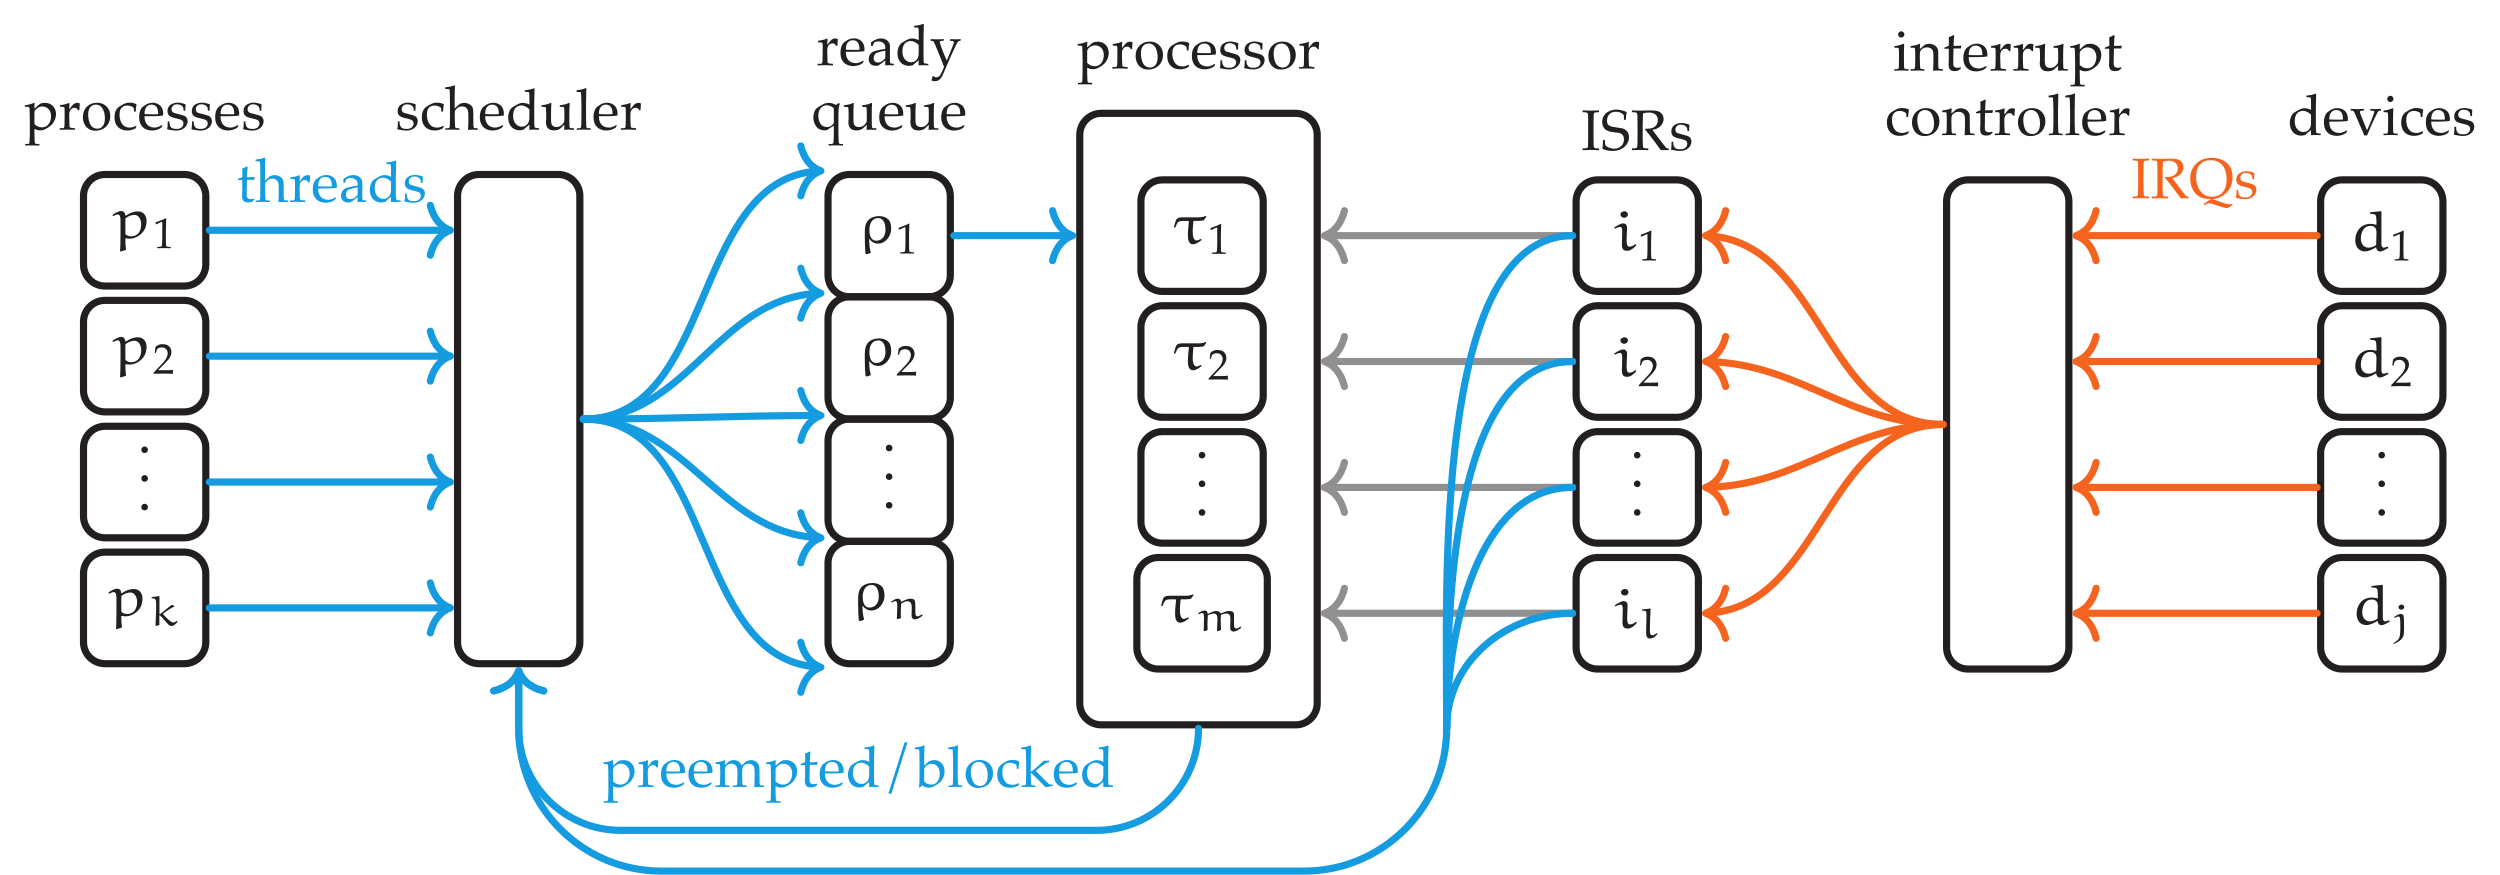 <?xml version="1.0" encoding="UTF-8"?>
<svg xmlns="http://www.w3.org/2000/svg" xmlns:xlink="http://www.w3.org/1999/xlink" width="347.683pt" height="121.641pt" viewBox="0 0 347.683 121.641" version="1.1">
<defs>
<g>
<symbol overflow="visible" id="glyph0-0">
<path style="stroke:none;" d=""/>
</symbol>
<symbol overflow="visible" id="glyph0-1">
<path style="stroke:none;" d="M 1.344 1.5 L 1.844 1.344 C 1.859 1.312 1.891 1.25 1.891 1.25 C 1.719 0.625 1.688 0.047 1.656 -0.594 L 1.719 -0.594 C 2.016 -0.188 2.422 0.031 2.906 0.031 C 4 0.031 4.734 -1.078 4.734 -2 C 4.734 -2.469 4.656 -3.062 4.297 -3.375 C 3.969 -3.656 3.531 -3.797 3.078 -3.797 C 2.594 -3.797 2.078 -3.672 1.719 -3.391 C 1.031 -2.859 1.062 -2.016 1.062 -1.062 C 1.062 -0.219 1.094 0.609 1.156 1.438 Z M 1.703 -1.844 C 1.703 -2.562 1.938 -3.516 2.953 -3.516 C 3.734 -3.516 3.938 -2.641 3.938 -1.859 C 3.938 -1.156 3.562 -0.375 2.641 -0.375 C 1.891 -0.375 1.703 -1.219 1.703 -1.844 Z M 1.703 -1.844 "/>
</symbol>
<symbol overflow="visible" id="glyph0-2">
<path style="stroke:none;" d="M 1.516 -3.672 C 1.266 -3.672 0.922 -3.641 0.734 -3.391 C 0.609 -3.234 0.422 -2.422 0.375 -2.266 L 0.578 -2.25 C 0.688 -2.516 0.859 -2.891 0.969 -3 C 1.141 -3.156 1.484 -3.172 1.734 -3.172 L 2.406 -3.172 L 2.469 -3.109 C 2.406 -2.453 2.328 -1.797 2.328 -1.125 C 2.328 -0.625 2.438 0.078 3.031 0.078 C 3.422 0.078 3.891 -0.219 4.25 -0.531 L 4.172 -0.641 L 4.094 -0.656 C 3.938 -0.578 3.719 -0.453 3.547 -0.453 C 2.984 -0.453 3 -1.516 3 -1.797 C 3 -2.219 3.078 -2.844 3.094 -3.109 L 3.172 -3.172 L 3.781 -3.172 C 4.047 -3.172 4.281 -3.203 4.531 -3.25 L 4.922 -3.781 L 4.812 -3.859 C 4.5 -3.734 4.156 -3.672 3.812 -3.672 Z M 1.516 -3.672 "/>
</symbol>
<symbol overflow="visible" id="glyph0-3">
<path style="stroke:none;" d="M 2.188 -3.125 C 2.188 -3.531 1.984 -3.75 1.641 -3.75 C 1.281 -3.75 0.781 -3.438 0.375 -3.156 L 0.5 -3.016 C 0.703 -3.125 1.016 -3.266 1.219 -3.266 C 1.453 -3.266 1.516 -3 1.516 -2.594 L 1.469 -0.828 C 1.469 -0.047 1.797 0.062 2.203 0.062 C 2.703 0.062 3.156 -0.344 3.453 -0.703 L 3.453 -0.797 L 3.344 -0.875 C 3.094 -0.688 2.859 -0.516 2.516 -0.516 C 2.188 -0.516 2.125 -0.859 2.125 -1.453 Z M 2.312 -4.984 C 2.312 -5.219 2.141 -5.438 1.828 -5.438 C 1.562 -5.438 1.266 -5.266 1.266 -5 C 1.266 -4.734 1.5 -4.531 1.781 -4.531 C 2.062 -4.531 2.297 -4.719 2.312 -4.984 Z M 2.312 -4.984 "/>
</symbol>
<symbol overflow="visible" id="glyph0-4">
<path style="stroke:none;" d="M 3.078 -5.266 L 3.078 -5.078 C 3.406 -5.078 3.797 -5.078 3.906 -4.797 C 3.953 -4.594 3.969 -4.016 3.969 -3.594 L 3.906 -3.562 C 3.656 -3.641 3.422 -3.688 3.156 -3.688 C 1.719 -3.688 1.016 -2.562 1.016 -1.438 C 1.016 -0.719 1.344 0.141 2.359 0.141 C 2.906 0.141 3.469 -0.156 3.922 -0.438 C 3.938 -0.156 4.109 0.156 4.469 0.156 C 4.812 0.156 5.266 -0.141 5.625 -0.344 L 5.547 -0.531 C 5.375 -0.469 5.078 -0.375 5 -0.375 C 4.719 -0.375 4.672 -0.641 4.656 -0.875 L 4.656 -5.375 L 4.594 -5.453 L 3.109 -5.297 Z M 3.922 -0.75 C 3.688 -0.547 3.172 -0.375 2.875 -0.375 C 2.078 -0.375 1.797 -1.047 1.797 -1.625 C 1.797 -2.359 2.109 -3.406 3.109 -3.406 C 3.859 -3.406 3.969 -2.906 3.969 -2.469 Z M 3.922 -0.75 "/>
</symbol>
<symbol overflow="visible" id="glyph0-5">
<path style="stroke:none;" d="M 2.047 1.641 C 1.984 1.234 1.953 0.453 1.953 0.094 L 2.047 0.031 C 2.203 0.062 2.375 0.094 2.578 0.094 C 3.422 0.094 4.344 -0.547 4.688 -1.297 C 4.828 -1.609 4.906 -2.031 4.906 -2.375 C 4.906 -2.969 4.594 -3.703 3.688 -3.703 C 3.062 -3.703 2.516 -3.453 2.016 -3.109 L 1.953 -3.141 C 1.906 -3.516 1.766 -3.75 1.359 -3.75 C 0.969 -3.75 0.516 -3.453 0.141 -3.203 L 0.266 -3.047 C 0.484 -3.156 0.734 -3.281 0.922 -3.281 C 1.188 -3.281 1.281 -2.875 1.281 -2.516 L 1.281 -0.75 C 1.281 -0.297 1.266 1.344 1.219 1.797 L 1.312 1.891 Z M 1.969 -0.531 C 1.969 -0.531 1.953 -1.359 1.953 -2.016 C 1.953 -2.094 1.969 -2.703 1.969 -2.75 C 2.406 -3.047 2.766 -3.219 3.234 -3.219 C 3.797 -3.219 4.156 -2.609 4.156 -1.906 C 4.156 -1.141 3.844 -0.234 2.75 -0.234 C 2.469 -0.234 2.188 -0.344 1.969 -0.531 Z M 1.969 -0.531 "/>
</symbol>
<symbol overflow="visible" id="glyph1-0">
<path style="stroke:none;" d="M 0.75 0 L 0.75 -3.734 L 3.734 -3.734 L 3.734 0 Z M 0.844 -0.094 L 3.641 -0.094 L 3.641 -3.641 L 0.844 -3.641 Z M 0.844 -0.094 "/>
</symbol>
<symbol overflow="visible" id="glyph1-1">
<path style="stroke:none;" d="M 0.453 -3.328 L 0.391 -3.344 L 0.359 -3.578 L 0.391 -3.609 C 0.598 -3.672 0.828 -3.754 1.078 -3.859 C 1.441 -4.016 1.676 -4.117 1.781 -4.172 L 1.844 -4.141 C 1.812 -3.242 1.797 -2.734 1.797 -2.609 L 1.797 -1.516 C 1.797 -1.086 1.801 -0.758 1.812 -0.531 C 1.82 -0.406 1.836 -0.32 1.859 -0.281 C 1.891 -0.25 1.93 -0.227 1.984 -0.219 C 2.035 -0.207 2.203 -0.191 2.484 -0.172 L 2.484 0 C 1.992 -0.008 1.688 -0.016 1.562 -0.016 C 1.469 -0.016 1.141 -0.008 0.578 0 L 0.578 -0.172 C 0.867 -0.191 1.035 -0.207 1.078 -0.219 C 1.129 -0.227 1.164 -0.242 1.188 -0.266 C 1.207 -0.285 1.223 -0.316 1.234 -0.359 C 1.254 -0.422 1.27 -0.594 1.281 -0.875 C 1.289 -1.164 1.297 -1.383 1.297 -1.531 L 1.297 -2.688 C 1.297 -3.156 1.297 -3.445 1.297 -3.562 C 1.297 -3.613 1.285 -3.648 1.266 -3.672 C 1.266 -3.672 1.254 -3.672 1.234 -3.672 C 1.223 -3.672 1.18 -3.656 1.109 -3.625 C 0.773 -3.477 0.555 -3.379 0.453 -3.328 Z M 0.453 -3.328 "/>
</symbol>
<symbol overflow="visible" id="glyph1-2">
<path style="stroke:none;" d="M 0.094 0 L 0.094 -0.156 C 0.156 -0.238 0.266 -0.359 0.422 -0.516 L 1.078 -1.203 C 1.129 -1.254 1.254 -1.391 1.453 -1.609 C 1.598 -1.773 1.711 -1.926 1.797 -2.062 C 1.879 -2.207 1.941 -2.344 1.984 -2.469 C 2.023 -2.602 2.047 -2.734 2.047 -2.859 C 2.047 -3.055 1.988 -3.227 1.875 -3.375 C 1.727 -3.57 1.516 -3.672 1.234 -3.672 C 1.078 -3.672 0.941 -3.645 0.828 -3.594 C 0.711 -3.551 0.633 -3.5 0.594 -3.438 C 0.551 -3.375 0.488 -3.195 0.406 -2.906 L 0.234 -2.906 C 0.285 -3.164 0.32 -3.438 0.344 -3.719 C 0.457 -3.832 0.555 -3.91 0.641 -3.953 C 0.723 -4.004 0.82 -4.047 0.938 -4.078 C 1.062 -4.109 1.195 -4.125 1.344 -4.125 C 1.602 -4.125 1.816 -4.082 1.984 -4 C 2.16 -3.914 2.301 -3.785 2.406 -3.609 C 2.508 -3.441 2.562 -3.25 2.562 -3.031 C 2.562 -2.789 2.5 -2.555 2.375 -2.328 C 2.258 -2.109 2.016 -1.812 1.641 -1.438 L 1.141 -0.938 C 0.961 -0.758 0.828 -0.613 0.734 -0.5 L 2.016 -0.5 C 2.273 -0.5 2.523 -0.516 2.766 -0.547 L 2.797 -0.516 C 2.773 -0.441 2.766 -0.359 2.766 -0.266 C 2.766 -0.172 2.773 -0.094 2.797 -0.031 L 2.766 0 C 2.629 -0.008 2.473 -0.016 2.297 -0.016 C 1.898 -0.023 1.633 -0.031 1.5 -0.031 C 1.332 -0.031 1.047 -0.023 0.641 -0.016 C 0.422 -0.016 0.238 -0.008 0.094 0 Z M 0.094 0 "/>
</symbol>
<symbol overflow="visible" id="glyph2-0">
<path style="stroke:none;" d="M 1 0 L 1 -4.984 L 4.984 -4.984 L 4.984 0 Z M 1.125 -0.125 L 4.859 -0.125 L 4.859 -4.859 L 1.125 -4.859 Z M 1.125 -0.125 "/>
</symbol>
<symbol overflow="visible" id="glyph2-1">
<path style="stroke:none;" d="M 1 -0.891 C 1.125 -0.891 1.227 -0.844 1.312 -0.75 C 1.406 -0.664 1.453 -0.555 1.453 -0.422 C 1.453 -0.297 1.406 -0.188 1.312 -0.094 C 1.227 -0.008 1.125 0.031 1 0.031 C 0.863 0.031 0.75 -0.008 0.656 -0.094 C 0.57 -0.188 0.531 -0.297 0.531 -0.422 C 0.531 -0.555 0.57 -0.664 0.656 -0.75 C 0.75 -0.844 0.863 -0.891 1 -0.891 Z M 1 -0.891 "/>
</symbol>
<symbol overflow="visible" id="glyph2-2">
<path style="stroke:none;" d="M 0.188 0 L 0.188 -0.219 C 0.477 -0.227 0.633 -0.234 0.656 -0.234 C 0.695 -0.242 0.727 -0.254 0.75 -0.266 C 0.781 -0.285 0.801 -0.312 0.812 -0.344 C 0.832 -0.406 0.848 -0.5 0.859 -0.625 C 0.867 -1.32 0.875 -1.688 0.875 -1.719 L 0.875 -2.172 C 0.875 -2.379 0.875 -2.602 0.875 -2.844 C 0.863 -3 0.848 -3.086 0.828 -3.109 C 0.816 -3.141 0.789 -3.16 0.75 -3.172 C 0.707 -3.191 0.535 -3.203 0.234 -3.203 L 0.234 -3.422 C 0.754 -3.492 1.141 -3.586 1.391 -3.703 C 1.441 -3.734 1.473 -3.75 1.484 -3.75 C 1.504 -3.75 1.52 -3.738 1.531 -3.719 C 1.539 -3.707 1.547 -3.691 1.547 -3.672 C 1.547 -3.648 1.547 -3.629 1.547 -3.609 C 1.535 -3.441 1.523 -3.195 1.516 -2.875 C 1.641 -3 1.75 -3.129 1.844 -3.266 C 1.945 -3.398 2.02 -3.488 2.062 -3.531 C 2.133 -3.594 2.223 -3.645 2.328 -3.688 C 2.43 -3.727 2.535 -3.75 2.641 -3.75 C 2.754 -3.75 2.863 -3.723 2.969 -3.672 L 2.984 -3.625 C 2.953 -3.281 2.93 -2.977 2.922 -2.719 L 2.75 -2.719 C 2.688 -2.844 2.613 -2.93 2.531 -2.984 C 2.457 -3.035 2.359 -3.062 2.234 -3.062 C 2.035 -3.062 1.863 -2.977 1.719 -2.812 C 1.582 -2.656 1.516 -2.41 1.516 -2.078 L 1.516 -1.688 C 1.516 -1.508 1.523 -1.195 1.547 -0.75 C 1.547 -0.582 1.551 -0.477 1.562 -0.438 C 1.57 -0.395 1.582 -0.363 1.594 -0.344 C 1.613 -0.32 1.645 -0.305 1.688 -0.297 C 1.758 -0.266 1.969 -0.238 2.312 -0.219 L 2.312 0 C 1.852 -0.02 1.461 -0.031 1.141 -0.031 C 0.816 -0.031 0.5 -0.02 0.188 0 Z M 0.188 0 "/>
</symbol>
<symbol overflow="visible" id="glyph2-3">
<path style="stroke:none;" d="M 3.438 -0.609 L 3.312 -0.328 C 3.133 -0.211 3.004 -0.133 2.922 -0.094 C 2.797 -0.039 2.656 0 2.5 0.031 C 2.344 0.07 2.176 0.094 2 0.094 C 1.664 0.094 1.359 0.023 1.078 -0.109 C 0.797 -0.254 0.578 -0.469 0.422 -0.75 C 0.273 -1.039 0.203 -1.379 0.203 -1.766 C 0.203 -2.055 0.238 -2.32 0.312 -2.562 C 0.395 -2.801 0.488 -2.977 0.594 -3.094 C 0.676 -3.176 0.797 -3.27 0.953 -3.375 C 1.109 -3.488 1.266 -3.578 1.422 -3.641 C 1.629 -3.723 1.848 -3.766 2.078 -3.766 C 2.367 -3.766 2.629 -3.695 2.859 -3.562 C 3.098 -3.438 3.27 -3.258 3.375 -3.031 C 3.488 -2.801 3.547 -2.539 3.547 -2.25 C 3.547 -2.176 3.539 -2.086 3.531 -1.984 C 3.344 -1.953 3.176 -1.93 3.031 -1.922 C 2.75 -1.898 2.469 -1.891 2.188 -1.891 L 0.953 -1.891 C 0.953 -1.516 1.016 -1.211 1.141 -0.984 C 1.266 -0.754 1.43 -0.582 1.641 -0.469 C 1.859 -0.363 2.086 -0.312 2.328 -0.312 C 2.484 -0.312 2.641 -0.336 2.797 -0.391 C 2.953 -0.441 3.145 -0.535 3.375 -0.672 Z M 0.953 -2.188 C 1.016 -2.188 1.148 -2.18 1.359 -2.172 C 1.742 -2.16 2.008 -2.156 2.156 -2.156 C 2.5 -2.156 2.727 -2.16 2.844 -2.172 C 2.844 -2.234 2.844 -2.281 2.844 -2.312 C 2.844 -2.727 2.758 -3.031 2.594 -3.219 C 2.426 -3.406 2.203 -3.5 1.922 -3.5 C 1.629 -3.5 1.395 -3.395 1.219 -3.188 C 1.039 -2.977 0.953 -2.645 0.953 -2.188 Z M 0.953 -2.188 "/>
</symbol>
<symbol overflow="visible" id="glyph2-4">
<path style="stroke:none;" d="M 0.844 -2.672 L 0.641 -2.719 C 0.641 -2.781 0.641 -2.863 0.641 -2.969 C 0.641 -3.07 0.641 -3.156 0.641 -3.219 C 0.961 -3.438 1.234 -3.582 1.453 -3.656 C 1.609 -3.719 1.785 -3.75 1.984 -3.75 C 2.285 -3.75 2.535 -3.691 2.734 -3.578 C 2.93 -3.461 3.082 -3.301 3.188 -3.094 C 3.25 -2.945 3.281 -2.75 3.281 -2.5 L 3.266 -1.797 L 3.266 -0.625 C 3.266 -0.5 3.273 -0.41 3.297 -0.359 C 3.316 -0.316 3.344 -0.289 3.375 -0.281 C 3.406 -0.258 3.461 -0.25 3.547 -0.25 L 3.797 -0.219 L 3.797 0 C 3.578 -0.02 3.391 -0.031 3.234 -0.031 C 3.078 -0.031 2.867 -0.02 2.609 0 L 2.625 -0.688 C 2.102 -0.281 1.789 -0.051 1.688 0 C 1.594 0.039 1.469 0.062 1.312 0.062 C 1 0.062 0.754 -0.02 0.578 -0.188 C 0.398 -0.352 0.312 -0.578 0.312 -0.859 C 0.312 -1.035 0.344 -1.195 0.406 -1.344 C 0.469 -1.488 0.539 -1.602 0.625 -1.688 C 0.719 -1.781 0.805 -1.848 0.891 -1.891 C 1.035 -1.961 1.273 -2.035 1.609 -2.109 C 1.953 -2.191 2.289 -2.254 2.625 -2.297 C 2.633 -2.535 2.609 -2.723 2.547 -2.859 C 2.484 -3.004 2.375 -3.117 2.219 -3.203 C 2.07 -3.297 1.895 -3.344 1.688 -3.344 C 1.531 -3.344 1.395 -3.32 1.281 -3.281 C 1.164 -3.238 1.094 -3.203 1.062 -3.172 L 1 -3.031 C 0.926 -2.875 0.875 -2.754 0.844 -2.672 Z M 2.625 -2.047 C 2.289 -1.992 2.004 -1.93 1.766 -1.859 C 1.523 -1.797 1.359 -1.723 1.266 -1.641 C 1.203 -1.598 1.148 -1.535 1.109 -1.453 C 1.035 -1.316 1 -1.172 1 -1.016 C 1 -0.828 1.051 -0.676 1.156 -0.562 C 1.27 -0.457 1.422 -0.406 1.609 -0.406 C 1.785 -0.406 1.957 -0.453 2.125 -0.547 C 2.289 -0.648 2.457 -0.801 2.625 -1 Z M 2.625 -2.047 "/>
</symbol>
<symbol overflow="visible" id="glyph2-5">
<path style="stroke:none;" d="M 2.641 -5.281 L 2.641 -5.5 C 2.93 -5.531 3.176 -5.566 3.375 -5.609 C 3.57 -5.66 3.766 -5.719 3.953 -5.781 L 4 -5.734 C 3.988 -5.516 3.977 -5.094 3.969 -4.469 L 3.953 -3.844 L 3.953 -1.406 C 3.953 -1.133 3.957 -0.898 3.969 -0.703 C 3.977 -0.516 3.992 -0.398 4.016 -0.359 C 4.035 -0.328 4.07 -0.301 4.125 -0.281 C 4.188 -0.258 4.352 -0.234 4.625 -0.203 L 4.625 0 C 4.301 -0.02 4.078 -0.031 3.953 -0.031 C 3.836 -0.031 3.609 -0.02 3.266 0 C 3.273 -0.176 3.281 -0.414 3.281 -0.719 C 3.176 -0.645 3.035 -0.531 2.859 -0.375 C 2.691 -0.227 2.555 -0.109 2.453 -0.016 C 2.242 0.035 2.062 0.062 1.906 0.062 C 1.613 0.062 1.344 -0.008 1.094 -0.156 C 0.852 -0.301 0.664 -0.508 0.531 -0.781 C 0.395 -1.062 0.328 -1.375 0.328 -1.719 C 0.328 -1.977 0.367 -2.223 0.453 -2.453 C 0.535 -2.691 0.641 -2.875 0.766 -3 C 0.828 -3.07 0.984 -3.18 1.234 -3.328 C 1.484 -3.473 1.688 -3.578 1.844 -3.641 C 2 -3.711 2.164 -3.75 2.344 -3.75 C 2.508 -3.75 2.672 -3.727 2.828 -3.688 C 2.984 -3.645 3.133 -3.582 3.281 -3.5 L 3.281 -4.531 C 3.281 -4.883 3.266 -5.102 3.234 -5.188 C 3.223 -5.207 3.203 -5.227 3.172 -5.25 C 3.117 -5.27 2.941 -5.281 2.641 -5.281 Z M 3.281 -2.844 C 3.102 -3.031 2.914 -3.164 2.719 -3.25 C 2.531 -3.344 2.344 -3.391 2.156 -3.391 C 1.945 -3.391 1.75 -3.332 1.562 -3.219 C 1.383 -3.113 1.25 -2.953 1.156 -2.734 C 1.062 -2.516 1.016 -2.254 1.016 -1.953 C 1.016 -1.473 1.133 -1.098 1.375 -0.828 C 1.613 -0.566 1.895 -0.438 2.219 -0.438 C 2.395 -0.438 2.551 -0.473 2.688 -0.547 C 2.832 -0.617 2.953 -0.723 3.047 -0.859 C 3.148 -0.992 3.219 -1.148 3.25 -1.328 C 3.27 -1.441 3.281 -1.723 3.281 -2.172 Z M 3.281 -2.844 "/>
</symbol>
<symbol overflow="visible" id="glyph2-6">
<path style="stroke:none;" d="M 0.172 2.078 L 0.375 1.484 L 0.469 1.484 C 0.52 1.523 0.562 1.555 0.594 1.578 C 0.625 1.609 0.66 1.629 0.703 1.641 C 0.742 1.648 0.805 1.656 0.891 1.656 C 0.961 1.656 1.035 1.633 1.109 1.594 C 1.191 1.562 1.266 1.508 1.328 1.438 C 1.398 1.363 1.477 1.234 1.562 1.047 C 1.707 0.773 1.832 0.492 1.938 0.203 C 1.852 -0.023 1.754 -0.285 1.641 -0.578 L 1.016 -2.109 C 0.836 -2.566 0.688 -2.922 0.562 -3.172 C 0.52 -3.266 0.473 -3.328 0.422 -3.359 C 0.367 -3.391 0.25 -3.414 0.062 -3.438 L 0.062 -3.656 C 0.383 -3.633 0.703 -3.625 1.016 -3.625 C 1.316 -3.625 1.613 -3.633 1.906 -3.656 L 1.906 -3.438 C 1.633 -3.414 1.477 -3.398 1.438 -3.391 C 1.375 -3.359 1.344 -3.312 1.344 -3.25 C 1.344 -3.207 1.363 -3.117 1.406 -2.984 C 1.508 -2.672 1.602 -2.398 1.688 -2.172 L 1.938 -1.562 C 2.082 -1.195 2.207 -0.906 2.312 -0.688 L 2.516 -1.141 C 2.598 -1.328 2.738 -1.672 2.938 -2.172 C 3.145 -2.68 3.266 -3 3.297 -3.125 C 3.305 -3.164 3.312 -3.203 3.312 -3.234 C 3.312 -3.273 3.289 -3.312 3.25 -3.344 C 3.207 -3.375 3.051 -3.398 2.781 -3.422 L 2.781 -3.656 C 3.082 -3.633 3.348 -3.625 3.578 -3.625 C 3.816 -3.625 4.047 -3.633 4.266 -3.656 L 4.234 -3.422 C 4.098 -3.422 3.992 -3.395 3.922 -3.344 C 3.848 -3.289 3.738 -3.113 3.594 -2.812 C 3.445 -2.52 3.176 -1.938 2.781 -1.062 L 1.891 1.031 C 1.742 1.375 1.613 1.617 1.5 1.766 C 1.395 1.91 1.27 2.02 1.125 2.094 C 0.977 2.164 0.816 2.203 0.641 2.203 C 0.555 2.203 0.477 2.191 0.406 2.172 C 0.332 2.16 0.254 2.129 0.172 2.078 Z M 0.172 2.078 "/>
</symbol>
<symbol overflow="visible" id="glyph2-7">
<path style="stroke:none;" d="M 4.438 1.969 L 4.438 2.188 C 4.156 2.164 3.828 2.156 3.453 2.156 C 3.055 2.156 2.719 2.164 2.438 2.188 L 2.438 1.969 C 2.738 1.957 2.898 1.953 2.922 1.953 C 2.961 1.941 2.992 1.926 3.016 1.906 C 3.047 1.895 3.066 1.875 3.078 1.844 C 3.098 1.781 3.113 1.688 3.125 1.562 C 3.125 1.551 3.129 1.379 3.141 1.047 C 3.148 0.711 3.156 0.523 3.156 0.484 L 3.156 -0.562 C 3.082 -0.531 3.016 -0.492 2.953 -0.453 C 2.898 -0.422 2.82 -0.375 2.719 -0.312 L 2.203 0.031 C 2.078 0.051 1.961 0.062 1.859 0.062 C 1.348 0.062 0.961 -0.117 0.703 -0.484 C 0.441 -0.848 0.312 -1.254 0.312 -1.703 C 0.312 -1.898 0.336 -2.098 0.391 -2.297 C 0.441 -2.504 0.508 -2.672 0.594 -2.797 C 0.676 -2.922 0.785 -3.031 0.922 -3.125 C 0.984 -3.176 1.141 -3.27 1.391 -3.406 C 1.648 -3.551 1.828 -3.641 1.922 -3.672 C 2.078 -3.723 2.25 -3.75 2.438 -3.75 C 2.602 -3.75 2.766 -3.727 2.922 -3.688 C 3.086 -3.645 3.266 -3.57 3.453 -3.469 L 3.859 -3.734 L 4 -3.641 C 3.914 -3.398 3.863 -3.207 3.844 -3.062 C 3.812 -2.812 3.797 -2.379 3.797 -1.766 L 3.797 0.484 L 3.812 1.016 C 3.82 1.328 3.828 1.508 3.828 1.562 C 3.828 1.695 3.844 1.797 3.875 1.859 C 3.883 1.879 3.898 1.895 3.922 1.906 C 3.941 1.926 3.973 1.941 4.016 1.953 C 4.023 1.953 4.164 1.957 4.438 1.969 Z M 3.156 -3.016 C 3.051 -3.117 2.906 -3.211 2.719 -3.297 C 2.539 -3.379 2.359 -3.422 2.172 -3.422 C 1.848 -3.422 1.57 -3.289 1.344 -3.031 C 1.113 -2.781 1 -2.43 1 -1.984 C 1 -1.68 1.051 -1.398 1.156 -1.141 C 1.27 -0.879 1.414 -0.688 1.594 -0.562 C 1.781 -0.445 1.988 -0.391 2.219 -0.391 C 2.395 -0.391 2.562 -0.43 2.719 -0.516 C 2.875 -0.609 3.02 -0.738 3.156 -0.906 C 3.156 -1.582 3.156 -2.008 3.156 -2.188 C 3.156 -2.457 3.156 -2.734 3.156 -3.016 Z M 3.156 -3.016 "/>
</symbol>
<symbol overflow="visible" id="glyph2-8">
<path style="stroke:none;" d="M 4.609 -0.219 L 4.609 0 C 4.266 -0.02 4.004 -0.031 3.828 -0.031 C 3.641 -0.031 3.445 -0.02 3.25 0 C 3.258 -0.207 3.27 -0.441 3.281 -0.703 C 3.125 -0.578 2.941 -0.41 2.734 -0.203 C 2.68 -0.148 2.629 -0.113 2.578 -0.094 C 2.473 -0.031 2.363 0.008 2.25 0.031 C 2.133 0.062 2 0.078 1.844 0.078 C 1.633 0.078 1.457 0.051 1.312 0 C 1.176 -0.051 1.055 -0.141 0.953 -0.266 C 0.879 -0.348 0.82 -0.457 0.781 -0.594 C 0.738 -0.727 0.719 -0.891 0.719 -1.078 C 0.719 -1.172 0.723 -1.258 0.734 -1.344 C 0.742 -1.426 0.75 -1.504 0.75 -1.578 L 0.75 -2.25 C 0.75 -2.312 0.742 -2.477 0.734 -2.75 C 0.723 -2.926 0.711 -3.039 0.703 -3.094 C 0.691 -3.113 0.672 -3.133 0.641 -3.156 C 0.609 -3.176 0.539 -3.188 0.438 -3.188 C 0.289 -3.188 0.176 -3.188 0.094 -3.188 L 0.094 -3.422 C 0.656 -3.484 1.062 -3.582 1.312 -3.719 C 1.352 -3.738 1.383 -3.75 1.406 -3.75 C 1.426 -3.75 1.441 -3.742 1.453 -3.734 C 1.461 -3.723 1.469 -3.703 1.469 -3.672 C 1.469 -3.648 1.469 -3.625 1.469 -3.594 C 1.457 -3.508 1.445 -3.348 1.438 -3.109 C 1.426 -2.68 1.422 -2.395 1.422 -2.25 L 1.422 -1.484 C 1.422 -1.172 1.441 -0.945 1.484 -0.812 C 1.523 -0.688 1.609 -0.582 1.734 -0.5 C 1.859 -0.426 2.008 -0.391 2.188 -0.391 C 2.312 -0.391 2.438 -0.41 2.562 -0.453 C 2.688 -0.504 2.797 -0.566 2.891 -0.641 C 2.961 -0.703 3.035 -0.785 3.109 -0.891 C 3.172 -0.961 3.207 -1.02 3.219 -1.062 C 3.238 -1.102 3.254 -1.16 3.266 -1.234 C 3.273 -1.461 3.281 -1.691 3.281 -1.922 L 3.281 -2.25 C 3.281 -2.312 3.273 -2.477 3.266 -2.75 C 3.266 -2.926 3.254 -3.039 3.234 -3.094 C 3.223 -3.113 3.207 -3.133 3.188 -3.156 C 3.145 -3.176 3.078 -3.188 2.984 -3.188 C 2.836 -3.188 2.723 -3.188 2.641 -3.188 L 2.641 -3.422 C 3.203 -3.484 3.609 -3.582 3.859 -3.719 C 3.898 -3.738 3.93 -3.75 3.953 -3.75 C 3.973 -3.75 3.988 -3.742 4 -3.734 C 4.008 -3.723 4.016 -3.703 4.016 -3.672 C 4.016 -3.648 4.016 -3.625 4.016 -3.594 C 4.004 -3.508 3.992 -3.344 3.984 -3.094 C 3.973 -2.676 3.969 -2.395 3.969 -2.25 L 3.969 -1.172 C 3.977 -0.859 3.984 -0.676 3.984 -0.625 C 3.984 -0.488 4 -0.391 4.031 -0.328 C 4.039 -0.305 4.055 -0.285 4.078 -0.266 C 4.098 -0.254 4.129 -0.242 4.172 -0.234 C 4.18 -0.234 4.328 -0.227 4.609 -0.219 Z M 4.609 -0.219 "/>
</symbol>
<symbol overflow="visible" id="glyph2-9">
<path style="stroke:none;" d="M 0.141 -3.203 L 0.141 -3.422 C 0.18 -3.422 0.273 -3.43 0.422 -3.453 C 0.578 -3.484 0.75 -3.523 0.938 -3.578 C 1.125 -3.629 1.266 -3.68 1.359 -3.734 C 1.379 -3.742 1.398 -3.75 1.422 -3.75 C 1.441 -3.75 1.457 -3.742 1.469 -3.734 C 1.477 -3.723 1.484 -3.703 1.484 -3.672 C 1.484 -3.648 1.484 -3.617 1.484 -3.578 C 1.473 -3.492 1.469 -3.422 1.469 -3.359 L 1.469 -2.953 C 1.906 -3.359 2.18 -3.586 2.297 -3.641 C 2.441 -3.711 2.656 -3.75 2.938 -3.75 C 3.258 -3.75 3.539 -3.672 3.781 -3.516 C 4.02 -3.367 4.191 -3.176 4.297 -2.938 C 4.41 -2.707 4.469 -2.457 4.469 -2.188 C 4.469 -2.02 4.445 -1.863 4.406 -1.719 C 4.375 -1.57 4.328 -1.43 4.266 -1.297 C 4.203 -1.172 4.133 -1.055 4.062 -0.953 C 4 -0.848 3.938 -0.77 3.875 -0.719 C 3.832 -0.676 3.734 -0.594 3.578 -0.469 C 3.43 -0.352 3.27 -0.25 3.094 -0.156 C 2.926 -0.07 2.812 -0.02 2.75 0 C 2.594 0.051 2.43 0.078 2.266 0.078 C 2.141 0.078 2.016 0.062 1.891 0.031 C 1.766 0 1.625 -0.051 1.469 -0.125 L 1.469 0.484 C 1.488 1.141 1.5 1.504 1.5 1.578 C 1.5 1.703 1.516 1.797 1.547 1.859 C 1.555 1.879 1.57 1.898 1.594 1.922 C 1.613 1.941 1.645 1.953 1.688 1.953 C 1.707 1.961 1.863 1.969 2.156 1.969 L 2.156 2.188 C 1.832 2.176 1.398 2.172 0.859 2.172 C 0.566 2.172 0.344 2.176 0.188 2.188 L 0.188 1.969 L 0.547 1.969 C 0.609 1.969 0.648 1.957 0.672 1.938 C 0.703 1.926 0.727 1.906 0.75 1.875 C 0.781 1.82 0.797 1.727 0.797 1.594 C 0.805 1.562 0.816 1.191 0.828 0.484 L 0.828 -0.891 C 0.828 -1.336 0.82 -1.797 0.812 -2.266 C 0.801 -2.742 0.789 -3.004 0.781 -3.047 C 0.77 -3.086 0.75 -3.117 0.719 -3.141 C 0.695 -3.16 0.664 -3.176 0.625 -3.188 Z M 1.469 -0.797 C 1.613 -0.66 1.77 -0.551 1.938 -0.469 C 2.113 -0.383 2.301 -0.344 2.5 -0.344 C 2.738 -0.344 2.953 -0.398 3.141 -0.516 C 3.336 -0.641 3.492 -0.828 3.609 -1.078 C 3.723 -1.328 3.781 -1.598 3.781 -1.891 C 3.781 -2.172 3.723 -2.414 3.609 -2.625 C 3.504 -2.832 3.352 -2.988 3.156 -3.094 C 2.957 -3.195 2.758 -3.25 2.562 -3.25 C 2.414 -3.25 2.27 -3.219 2.125 -3.156 C 1.977 -3.102 1.848 -3.02 1.734 -2.906 C 1.617 -2.801 1.539 -2.695 1.5 -2.594 C 1.477 -2.539 1.469 -2.445 1.469 -2.312 Z M 1.469 -0.797 "/>
</symbol>
<symbol overflow="visible" id="glyph2-10">
<path style="stroke:none;" d="M 0.266 -1.797 C 0.266 -2.367 0.445 -2.836 0.812 -3.203 C 1.188 -3.578 1.66 -3.766 2.234 -3.766 C 2.785 -3.766 3.227 -3.594 3.562 -3.25 C 3.906 -2.906 4.078 -2.461 4.078 -1.922 C 4.078 -1.547 3.988 -1.195 3.812 -0.875 C 3.645 -0.562 3.398 -0.316 3.078 -0.141 C 2.754 0.035 2.398 0.125 2.016 0.125 C 1.711 0.125 1.457 0.07 1.25 -0.031 C 1.039 -0.133 0.867 -0.258 0.734 -0.406 C 0.609 -0.562 0.508 -0.723 0.438 -0.891 C 0.32 -1.172 0.266 -1.473 0.266 -1.797 Z M 1 -2.078 C 1 -1.754 1.051 -1.426 1.156 -1.094 C 1.258 -0.77 1.41 -0.531 1.609 -0.375 C 1.816 -0.227 2.039 -0.156 2.281 -0.156 C 2.582 -0.156 2.832 -0.273 3.031 -0.516 C 3.227 -0.754 3.328 -1.117 3.328 -1.609 C 3.328 -2.023 3.266 -2.379 3.141 -2.672 C 3.023 -2.973 2.875 -3.188 2.688 -3.312 C 2.5 -3.438 2.297 -3.5 2.078 -3.5 C 1.754 -3.5 1.492 -3.383 1.297 -3.156 C 1.098 -2.926 1 -2.566 1 -2.078 Z M 1 -2.078 "/>
</symbol>
<symbol overflow="visible" id="glyph2-11">
<path style="stroke:none;" d="M 3.375 -0.453 L 3.219 -0.188 C 3.039 -0.094 2.863 -0.023 2.688 0.016 C 2.508 0.066 2.312 0.094 2.094 0.094 C 1.551 0.094 1.117 -0.066 0.797 -0.391 C 0.473 -0.723 0.312 -1.176 0.312 -1.75 C 0.312 -2.051 0.352 -2.316 0.438 -2.547 C 0.531 -2.773 0.641 -2.945 0.766 -3.062 C 0.848 -3.145 1.008 -3.254 1.25 -3.391 C 1.488 -3.535 1.656 -3.625 1.75 -3.656 C 1.926 -3.738 2.141 -3.781 2.391 -3.781 C 2.617 -3.781 2.828 -3.754 3.016 -3.703 C 3.141 -3.672 3.258 -3.617 3.375 -3.547 C 3.344 -3.348 3.32 -3.195 3.312 -3.094 C 3.301 -2.988 3.285 -2.801 3.266 -2.531 L 3.031 -2.531 C 3.02 -2.781 3.004 -2.938 2.984 -3 C 2.984 -3.039 2.961 -3.078 2.922 -3.109 C 2.828 -3.18 2.707 -3.242 2.562 -3.297 C 2.414 -3.348 2.254 -3.375 2.078 -3.375 C 1.859 -3.375 1.672 -3.328 1.516 -3.234 C 1.359 -3.148 1.234 -3.008 1.141 -2.812 C 1.055 -2.625 1.016 -2.383 1.016 -2.094 C 1.016 -1.738 1.078 -1.414 1.203 -1.125 C 1.328 -0.844 1.492 -0.633 1.703 -0.5 C 1.922 -0.375 2.16 -0.312 2.422 -0.312 C 2.555 -0.312 2.688 -0.328 2.812 -0.359 C 2.938 -0.391 3.098 -0.453 3.297 -0.547 Z M 3.375 -0.453 "/>
</symbol>
<symbol overflow="visible" id="glyph2-12">
<path style="stroke:none;" d="M 0.359 -1.172 L 0.594 -1.172 C 0.594 -1.023 0.598 -0.906 0.609 -0.812 C 0.629 -0.727 0.656 -0.645 0.688 -0.562 C 0.719 -0.477 0.766 -0.406 0.828 -0.344 C 0.891 -0.281 0.957 -0.234 1.031 -0.203 C 1.113 -0.172 1.191 -0.148 1.266 -0.141 C 1.348 -0.129 1.473 -0.125 1.641 -0.125 C 1.898 -0.125 2.113 -0.191 2.281 -0.328 C 2.457 -0.473 2.547 -0.672 2.547 -0.922 C 2.547 -1.023 2.516 -1.117 2.453 -1.203 C 2.398 -1.285 2.32 -1.348 2.219 -1.391 C 2.125 -1.441 1.91 -1.504 1.578 -1.578 C 1.254 -1.648 1.047 -1.707 0.953 -1.75 C 0.805 -1.801 0.688 -1.863 0.594 -1.938 C 0.508 -2.02 0.441 -2.117 0.391 -2.234 C 0.348 -2.359 0.328 -2.488 0.328 -2.625 C 0.328 -2.832 0.379 -3.02 0.484 -3.188 C 0.586 -3.363 0.754 -3.504 0.984 -3.609 C 1.223 -3.723 1.477 -3.781 1.75 -3.781 C 1.914 -3.781 2.102 -3.754 2.312 -3.703 C 2.531 -3.66 2.707 -3.602 2.844 -3.531 C 2.82 -3.25 2.805 -2.957 2.797 -2.656 L 2.578 -2.656 C 2.566 -2.844 2.551 -2.969 2.531 -3.031 C 2.52 -3.094 2.5 -3.145 2.469 -3.188 C 2.438 -3.238 2.383 -3.289 2.312 -3.344 C 2.25 -3.395 2.16 -3.441 2.047 -3.484 C 1.941 -3.523 1.805 -3.547 1.641 -3.547 C 1.41 -3.547 1.227 -3.477 1.094 -3.344 C 0.957 -3.207 0.891 -3.051 0.891 -2.875 C 0.891 -2.77 0.906 -2.68 0.938 -2.609 C 0.977 -2.535 1.031 -2.473 1.094 -2.422 C 1.164 -2.379 1.266 -2.344 1.391 -2.312 L 2.031 -2.141 C 2.363 -2.055 2.586 -1.984 2.703 -1.922 C 2.828 -1.867 2.926 -1.781 3 -1.656 C 3.082 -1.531 3.125 -1.379 3.125 -1.203 C 3.125 -0.848 2.977 -0.539 2.688 -0.281 C 2.395 -0.02 2.008 0.109 1.531 0.109 C 1.301 0.109 1.004 0.07 0.641 0 C 0.43 -0.031 0.316 -0.055 0.297 -0.078 C 0.285 -0.086 0.281 -0.098 0.281 -0.109 C 0.281 -0.129 0.285 -0.156 0.297 -0.188 C 0.316 -0.289 0.332 -0.395 0.344 -0.5 C 0.352 -0.613 0.359 -0.836 0.359 -1.172 Z M 0.359 -1.172 "/>
</symbol>
<symbol overflow="visible" id="glyph2-13">
<path style="stroke:none;" d="M 2.469 -0.25 L 2.469 0 C 1.914 -0.02 1.555 -0.031 1.391 -0.031 L 0.188 0 L 0.188 -0.25 C 0.488 -0.25 0.672 -0.258 0.734 -0.281 C 0.805 -0.312 0.859 -0.344 0.891 -0.375 C 0.922 -0.426 0.938 -0.555 0.938 -0.766 C 0.945 -0.816 0.953 -1.18 0.953 -1.859 L 0.953 -3.672 C 0.953 -4.016 0.953 -4.359 0.953 -4.703 C 0.941 -4.941 0.922 -5.082 0.891 -5.125 C 0.859 -5.176 0.805 -5.211 0.734 -5.234 C 0.672 -5.254 0.488 -5.27 0.188 -5.281 L 0.188 -5.531 C 0.676 -5.508 1.055 -5.5 1.328 -5.5 C 1.586 -5.5 1.969 -5.508 2.469 -5.531 L 2.469 -5.281 C 2.164 -5.27 1.977 -5.254 1.906 -5.234 C 1.844 -5.211 1.801 -5.18 1.781 -5.141 C 1.75 -5.086 1.727 -4.961 1.719 -4.766 C 1.719 -4.711 1.711 -4.348 1.703 -3.672 L 1.703 -1.859 C 1.703 -1.504 1.707 -1.16 1.719 -0.828 C 1.719 -0.586 1.734 -0.441 1.766 -0.391 C 1.797 -0.348 1.844 -0.312 1.906 -0.281 C 1.977 -0.258 2.164 -0.25 2.469 -0.25 Z M 2.469 -0.25 "/>
</symbol>
<symbol overflow="visible" id="glyph2-14">
<path style="stroke:none;" d="M 0.25 -0.188 C 0.289 -0.438 0.316 -0.844 0.328 -1.406 L 0.594 -1.406 C 0.602 -1.02 0.625 -0.789 0.656 -0.719 C 0.688 -0.656 0.758 -0.582 0.875 -0.5 C 0.988 -0.426 1.141 -0.359 1.328 -0.297 C 1.523 -0.234 1.711 -0.203 1.891 -0.203 C 2.148 -0.203 2.391 -0.266 2.609 -0.391 C 2.828 -0.516 2.988 -0.672 3.094 -0.859 C 3.195 -1.055 3.25 -1.27 3.25 -1.5 C 3.25 -1.664 3.223 -1.812 3.172 -1.938 C 3.117 -2.062 3.039 -2.16 2.938 -2.234 C 2.832 -2.316 2.703 -2.375 2.547 -2.406 C 2.453 -2.414 2.258 -2.438 1.969 -2.469 C 1.688 -2.508 1.441 -2.551 1.234 -2.594 C 0.973 -2.676 0.773 -2.773 0.641 -2.891 C 0.516 -3.004 0.41 -3.148 0.328 -3.328 C 0.254 -3.516 0.219 -3.711 0.219 -3.922 C 0.219 -4.223 0.297 -4.508 0.453 -4.781 C 0.617 -5.051 0.859 -5.258 1.172 -5.406 C 1.484 -5.562 1.82 -5.641 2.188 -5.641 C 2.406 -5.641 2.645 -5.609 2.906 -5.547 C 3.164 -5.492 3.41 -5.41 3.641 -5.297 C 3.598 -5.129 3.566 -4.973 3.547 -4.828 C 3.535 -4.691 3.523 -4.488 3.516 -4.219 L 3.25 -4.219 C 3.25 -4.613 3.238 -4.832 3.219 -4.875 C 3.156 -4.969 3.066 -5.051 2.953 -5.125 C 2.691 -5.27 2.414 -5.344 2.125 -5.344 C 1.75 -5.344 1.445 -5.227 1.219 -5 C 1 -4.77 0.891 -4.473 0.891 -4.109 C 0.891 -3.891 0.926 -3.719 1 -3.594 C 1.082 -3.477 1.227 -3.383 1.438 -3.312 C 1.582 -3.258 1.816 -3.211 2.141 -3.172 C 2.461 -3.129 2.754 -3.082 3.016 -3.031 C 3.254 -2.957 3.43 -2.867 3.547 -2.766 C 3.672 -2.672 3.77 -2.539 3.844 -2.375 C 3.914 -2.219 3.953 -2.031 3.953 -1.812 C 3.953 -1.289 3.738 -0.836 3.312 -0.453 C 2.883 -0.078 2.332 0.109 1.656 0.109 C 1.133 0.109 0.664 0.008 0.25 -0.188 Z M 0.25 -0.188 "/>
</symbol>
<symbol overflow="visible" id="glyph2-15">
<path style="stroke:none;" d="M 0.172 -5.281 L 0.172 -5.531 C 0.273 -5.531 0.43 -5.523 0.641 -5.516 L 1.391 -5.5 C 1.535 -5.5 1.766 -5.504 2.078 -5.516 C 2.484 -5.523 2.719 -5.531 2.781 -5.531 C 3.27 -5.531 3.629 -5.484 3.859 -5.391 C 4.086 -5.305 4.266 -5.164 4.391 -4.969 C 4.516 -4.77 4.578 -4.555 4.578 -4.328 C 4.578 -4.109 4.516 -3.891 4.391 -3.672 C 4.273 -3.461 4.109 -3.285 3.891 -3.141 C 3.672 -2.992 3.383 -2.883 3.031 -2.812 C 3.094 -2.719 3.242 -2.516 3.484 -2.203 L 4.469 -0.906 C 4.75 -0.551 4.91 -0.352 4.953 -0.312 C 4.973 -0.289 5 -0.273 5.031 -0.266 C 5.062 -0.254 5.145 -0.25 5.281 -0.25 L 5.281 0 C 5.082 -0.008 4.91 -0.016 4.766 -0.016 C 4.609 -0.016 4.422 -0.008 4.203 0 C 4.035 -0.195 3.754 -0.578 3.359 -1.141 C 3.129 -1.453 2.93 -1.711 2.766 -1.922 C 2.492 -2.273 2.238 -2.594 2 -2.875 L 2.031 -2.984 C 2.164 -2.984 2.27 -2.984 2.344 -2.984 C 2.812 -2.984 3.164 -3.094 3.406 -3.312 C 3.656 -3.531 3.781 -3.82 3.781 -4.188 C 3.781 -4.508 3.672 -4.766 3.453 -4.953 C 3.242 -5.141 2.93 -5.234 2.516 -5.234 C 2.242 -5.234 1.977 -5.191 1.719 -5.109 C 1.707 -4.973 1.703 -4.844 1.703 -4.719 C 1.703 -4.688 1.691 -4.312 1.672 -3.594 L 1.672 -1.859 C 1.672 -1.504 1.676 -1.16 1.688 -0.828 C 1.695 -0.586 1.711 -0.441 1.734 -0.391 C 1.766 -0.348 1.812 -0.312 1.875 -0.281 C 1.945 -0.258 2.141 -0.25 2.453 -0.25 L 2.453 0 C 2.078 -0.02 1.738 -0.031 1.438 -0.031 C 1.188 -0.031 0.766 -0.02 0.172 0 L 0.172 -0.25 C 0.484 -0.25 0.672 -0.258 0.734 -0.281 C 0.805 -0.312 0.852 -0.344 0.875 -0.375 C 0.906 -0.426 0.926 -0.555 0.938 -0.766 C 0.938 -0.816 0.941 -1.18 0.953 -1.859 L 0.953 -3.672 C 0.953 -4.016 0.945 -4.359 0.938 -4.703 C 0.926 -4.941 0.906 -5.082 0.875 -5.125 C 0.852 -5.176 0.805 -5.211 0.734 -5.234 C 0.672 -5.254 0.484 -5.27 0.172 -5.281 Z M 0.172 -5.281 "/>
</symbol>
<symbol overflow="visible" id="glyph2-16">
<path style="stroke:none;" d="M 1.125 -5.484 C 1.25 -5.484 1.352 -5.438 1.438 -5.344 C 1.52 -5.258 1.562 -5.156 1.562 -5.031 C 1.562 -4.914 1.516 -4.816 1.422 -4.734 C 1.336 -4.648 1.238 -4.609 1.125 -4.609 C 1 -4.609 0.895 -4.648 0.812 -4.734 C 0.727 -4.816 0.688 -4.914 0.688 -5.031 C 0.688 -5.156 0.727 -5.258 0.812 -5.344 C 0.895 -5.438 1 -5.484 1.125 -5.484 Z M 0.172 -3.203 L 0.172 -3.422 C 0.68 -3.484 1.102 -3.594 1.438 -3.75 L 1.531 -3.688 C 1.508 -3.133 1.5 -2.711 1.5 -2.422 L 1.5 -1.719 C 1.508 -1.039 1.516 -0.676 1.516 -0.625 C 1.523 -0.488 1.539 -0.391 1.562 -0.328 C 1.57 -0.305 1.586 -0.285 1.609 -0.266 C 1.629 -0.254 1.66 -0.242 1.703 -0.234 C 1.723 -0.234 1.867 -0.227 2.141 -0.219 L 2.141 0 C 1.742 -0.02 1.426 -0.031 1.188 -0.031 C 0.988 -0.031 0.648 -0.02 0.172 0 L 0.172 -0.219 L 0.547 -0.219 C 0.598 -0.227 0.641 -0.238 0.672 -0.25 C 0.703 -0.27 0.723 -0.289 0.734 -0.312 C 0.766 -0.363 0.785 -0.457 0.797 -0.594 C 0.797 -0.625 0.801 -1 0.812 -1.719 L 0.812 -2.391 C 0.812 -2.785 0.801 -3.016 0.781 -3.078 C 0.758 -3.117 0.727 -3.148 0.688 -3.172 C 0.656 -3.191 0.484 -3.203 0.172 -3.203 Z M 0.172 -3.203 "/>
</symbol>
<symbol overflow="visible" id="glyph2-17">
<path style="stroke:none;" d="M 0.109 0 L 0.109 -0.219 L 0.484 -0.219 C 0.535 -0.227 0.578 -0.238 0.609 -0.25 C 0.641 -0.27 0.66 -0.289 0.672 -0.312 C 0.703 -0.363 0.723 -0.457 0.734 -0.594 C 0.734 -0.625 0.738 -1 0.75 -1.719 L 0.75 -2.172 C 0.75 -2.379 0.742 -2.602 0.734 -2.844 C 0.734 -3 0.723 -3.086 0.703 -3.109 C 0.68 -3.141 0.648 -3.16 0.609 -3.172 C 0.566 -3.191 0.398 -3.203 0.109 -3.203 L 0.109 -3.422 C 0.629 -3.492 1.008 -3.586 1.25 -3.703 C 1.301 -3.734 1.336 -3.75 1.359 -3.75 C 1.379 -3.75 1.395 -3.738 1.406 -3.719 C 1.414 -3.707 1.422 -3.691 1.422 -3.672 C 1.422 -3.648 1.422 -3.629 1.422 -3.609 C 1.41 -3.516 1.398 -3.316 1.391 -3.016 L 2.109 -3.625 C 2.328 -3.707 2.531 -3.75 2.719 -3.75 C 2.926 -3.75 3.125 -3.703 3.312 -3.609 C 3.5 -3.523 3.641 -3.414 3.734 -3.281 C 3.836 -3.156 3.906 -3 3.938 -2.812 C 3.945 -2.688 3.953 -2.359 3.953 -1.828 L 3.953 -1.141 C 3.953 -0.805 3.961 -0.578 3.984 -0.453 C 3.992 -0.367 4.008 -0.312 4.031 -0.281 C 4.062 -0.258 4.109 -0.242 4.172 -0.234 L 4.594 -0.219 L 4.594 0 C 4.332 -0.02 4.117 -0.031 3.953 -0.031 C 3.805 -0.031 3.566 -0.02 3.234 0 C 3.266 -0.645 3.281 -1.051 3.281 -1.219 L 3.281 -1.875 C 3.281 -2.281 3.266 -2.547 3.234 -2.672 C 3.191 -2.848 3.094 -2.988 2.938 -3.094 C 2.781 -3.195 2.594 -3.25 2.375 -3.25 C 2.176 -3.25 1.992 -3.203 1.828 -3.109 C 1.672 -3.016 1.555 -2.906 1.484 -2.781 C 1.422 -2.664 1.391 -2.469 1.391 -2.188 L 1.391 -1.719 C 1.41 -1.039 1.422 -0.676 1.422 -0.625 C 1.422 -0.488 1.438 -0.391 1.469 -0.328 C 1.477 -0.305 1.492 -0.285 1.516 -0.266 C 1.535 -0.254 1.566 -0.242 1.609 -0.234 C 1.617 -0.234 1.758 -0.227 2.031 -0.219 L 2.031 0 C 1.719 -0.02 1.43 -0.031 1.172 -0.031 C 0.953 -0.031 0.598 -0.02 0.109 0 Z M 0.109 0 "/>
</symbol>
<symbol overflow="visible" id="glyph2-18">
<path style="stroke:none;" d="M 0.172 -3.047 L 0.172 -3.219 C 0.43 -3.312 0.641 -3.398 0.797 -3.484 C 0.797 -4.098 0.789 -4.488 0.781 -4.656 C 1.039 -4.75 1.258 -4.852 1.438 -4.969 L 1.531 -4.891 C 1.5 -4.672 1.469 -4.191 1.438 -3.453 C 1.645 -3.453 1.77 -3.453 1.812 -3.453 C 1.832 -3.453 1.961 -3.457 2.203 -3.469 C 2.336 -3.469 2.441 -3.473 2.516 -3.484 L 2.531 -3.453 L 2.453 -3.094 C 2.285 -3.094 2.133 -3.094 2 -3.094 C 1.863 -3.094 1.676 -3.094 1.438 -3.094 L 1.406 -1.5 C 1.395 -1.113 1.395 -0.883 1.406 -0.812 C 1.426 -0.738 1.453 -0.672 1.484 -0.609 C 1.523 -0.555 1.57 -0.516 1.625 -0.484 C 1.688 -0.453 1.789 -0.426 1.938 -0.406 C 2.039 -0.406 2.125 -0.41 2.188 -0.422 C 2.25 -0.43 2.332 -0.453 2.438 -0.484 L 2.484 -0.328 C 2.359 -0.234 2.238 -0.133 2.125 -0.031 C 2.031 0 1.941 0.02 1.859 0.031 C 1.773 0.039 1.676 0.047 1.562 0.047 C 1.426 0.047 1.316 0.031 1.234 0 C 1.148 -0.02 1.07 -0.055 1 -0.109 C 0.938 -0.172 0.883 -0.242 0.844 -0.328 C 0.801 -0.422 0.77 -0.555 0.75 -0.734 C 0.758 -0.91 0.766 -1.102 0.766 -1.312 C 0.773 -1.352 0.781 -1.398 0.781 -1.453 L 0.781 -3.062 L 0.609 -3.062 C 0.484 -3.062 0.336 -3.055 0.172 -3.047 Z M 0.172 -3.047 "/>
</symbol>
<symbol overflow="visible" id="glyph2-19">
<path style="stroke:none;" d="M 0.203 0 L 0.203 -0.219 L 0.562 -0.219 C 0.625 -0.227 0.664 -0.238 0.688 -0.25 C 0.719 -0.27 0.742 -0.289 0.766 -0.312 C 0.797 -0.363 0.812 -0.457 0.812 -0.594 C 0.812 -0.625 0.82 -1 0.844 -1.719 L 0.844 -3.328 C 0.844 -3.766 0.832 -4.211 0.812 -4.672 C 0.801 -4.984 0.789 -5.156 0.781 -5.188 C 0.758 -5.219 0.738 -5.238 0.719 -5.25 C 0.676 -5.258 0.492 -5.266 0.172 -5.266 L 0.172 -5.5 C 0.754 -5.57 1.16 -5.664 1.391 -5.781 C 1.43 -5.789 1.457 -5.797 1.469 -5.797 C 1.488 -5.797 1.504 -5.789 1.516 -5.781 C 1.523 -5.77 1.531 -5.754 1.531 -5.734 C 1.531 -5.711 1.531 -5.688 1.531 -5.656 L 1.516 -5.531 C 1.504 -5.062 1.5 -4.664 1.5 -4.344 L 1.484 -3.734 L 1.484 -1.719 C 1.504 -1.039 1.516 -0.676 1.516 -0.625 C 1.516 -0.488 1.531 -0.391 1.562 -0.328 C 1.57 -0.305 1.586 -0.285 1.609 -0.266 C 1.629 -0.254 1.66 -0.242 1.703 -0.234 C 1.723 -0.234 1.863 -0.227 2.125 -0.219 L 2.125 0 C 1.781 -0.02 1.473 -0.031 1.203 -0.031 C 0.953 -0.031 0.617 -0.02 0.203 0 Z M 0.203 0 "/>
</symbol>
<symbol overflow="visible" id="glyph2-20">
<path style="stroke:none;" d="M 1.984 0.031 C 1.879 -0.227 1.812 -0.406 1.781 -0.5 L 1.453 -1.234 L 0.656 -3.094 C 0.602 -3.207 0.555 -3.285 0.516 -3.328 C 0.484 -3.367 0.445 -3.395 0.406 -3.406 C 0.363 -3.414 0.266 -3.422 0.109 -3.422 L 0.109 -3.656 C 0.547 -3.633 0.863 -3.625 1.062 -3.625 C 1.281 -3.625 1.578 -3.633 1.953 -3.656 L 1.953 -3.422 C 1.672 -3.41 1.504 -3.391 1.453 -3.359 C 1.41 -3.336 1.391 -3.301 1.391 -3.25 C 1.391 -3.176 1.441 -3.008 1.547 -2.75 L 2.016 -1.562 L 2.125 -1.297 C 2.25 -0.992 2.336 -0.789 2.391 -0.688 L 2.781 -1.562 C 2.801 -1.613 2.914 -1.906 3.125 -2.438 C 3.25 -2.75 3.332 -2.988 3.375 -3.156 C 3.383 -3.195 3.391 -3.234 3.391 -3.266 C 3.391 -3.305 3.375 -3.336 3.344 -3.359 C 3.281 -3.391 3.113 -3.41 2.844 -3.422 L 2.844 -3.656 C 3.227 -3.633 3.477 -3.625 3.594 -3.625 C 3.688 -3.625 3.93 -3.633 4.328 -3.656 L 4.328 -3.422 C 4.172 -3.41 4.066 -3.391 4.016 -3.359 C 3.961 -3.336 3.91 -3.281 3.859 -3.188 C 3.816 -3.125 3.676 -2.844 3.438 -2.344 L 3.062 -1.547 C 3 -1.398 2.773 -0.875 2.391 0.031 Z M 1.984 0.031 "/>
</symbol>
<symbol overflow="visible" id="glyph2-21">
<path style="stroke:none;" d="M 0.047 0 L 0.047 -0.219 L 0.422 -0.219 C 0.473 -0.227 0.516 -0.238 0.547 -0.25 C 0.578 -0.27 0.598 -0.289 0.609 -0.312 C 0.641 -0.363 0.66 -0.457 0.672 -0.594 C 0.672 -0.625 0.676 -1 0.688 -1.719 L 0.688 -3.719 C 0.688 -4.156 0.68 -4.602 0.672 -5.062 C 0.66 -5.375 0.645 -5.551 0.625 -5.594 C 0.613 -5.613 0.594 -5.629 0.562 -5.641 C 0.52 -5.66 0.344 -5.672 0.031 -5.672 L 0.031 -5.906 C 0.613 -5.969 1.02 -6.055 1.25 -6.172 C 1.281 -6.18 1.305 -6.188 1.328 -6.188 C 1.348 -6.188 1.363 -6.18 1.375 -6.172 C 1.383 -6.16 1.391 -6.145 1.391 -6.125 C 1.391 -6.102 1.383 -6.078 1.375 -6.047 L 1.375 -5.922 C 1.363 -5.453 1.352 -5.055 1.344 -4.734 L 1.344 -2.984 C 1.375 -3.016 1.473 -3.102 1.641 -3.25 C 1.816 -3.406 1.922 -3.492 1.953 -3.516 C 1.992 -3.566 2.031 -3.598 2.062 -3.609 C 2.113 -3.641 2.188 -3.664 2.281 -3.688 C 2.414 -3.727 2.551 -3.75 2.688 -3.75 C 2.914 -3.75 3.141 -3.691 3.359 -3.578 C 3.578 -3.461 3.727 -3.316 3.812 -3.141 C 3.895 -2.973 3.938 -2.723 3.938 -2.391 L 3.938 -1.172 C 3.945 -0.836 3.953 -0.648 3.953 -0.609 C 3.961 -0.484 3.977 -0.391 4 -0.328 C 4.008 -0.305 4.023 -0.285 4.047 -0.266 C 4.066 -0.254 4.098 -0.242 4.141 -0.234 C 4.148 -0.234 4.285 -0.227 4.547 -0.219 L 4.547 0 C 4.242 -0.008 4.031 -0.016 3.906 -0.016 C 3.789 -0.016 3.551 -0.008 3.188 0 C 3.227 -0.383 3.25 -0.758 3.25 -1.125 L 3.25 -2.078 C 3.25 -2.379 3.223 -2.598 3.172 -2.734 C 3.129 -2.867 3.039 -2.988 2.906 -3.094 C 2.77 -3.195 2.594 -3.25 2.375 -3.25 C 2.227 -3.25 2.098 -3.227 1.984 -3.188 C 1.879 -3.145 1.781 -3.082 1.688 -3 C 1.594 -2.914 1.508 -2.828 1.438 -2.734 C 1.406 -2.68 1.383 -2.625 1.375 -2.562 C 1.363 -2.5 1.359 -2.363 1.359 -2.156 L 1.359 -1.703 C 1.379 -1.035 1.391 -0.676 1.391 -0.625 C 1.391 -0.488 1.406 -0.391 1.438 -0.328 C 1.445 -0.305 1.461 -0.285 1.484 -0.266 C 1.504 -0.254 1.535 -0.242 1.578 -0.234 C 1.598 -0.234 1.738 -0.227 2 -0.219 L 2 0 C 1.539 -0.02 1.223 -0.031 1.047 -0.031 C 0.898 -0.031 0.566 -0.02 0.047 0 Z M 0.047 0 "/>
</symbol>
<symbol overflow="visible" id="glyph2-22">
<path style="stroke:none;" d="M 0.156 0 L 0.156 -0.219 L 0.531 -0.219 C 0.582 -0.227 0.625 -0.238 0.656 -0.25 C 0.688 -0.27 0.711 -0.289 0.734 -0.312 C 0.754 -0.363 0.77 -0.457 0.781 -0.594 C 0.781 -0.625 0.789 -1 0.812 -1.719 L 0.812 -2.172 C 0.812 -2.379 0.805 -2.602 0.797 -2.844 C 0.785 -3 0.77 -3.086 0.75 -3.109 C 0.738 -3.141 0.711 -3.16 0.672 -3.172 C 0.629 -3.191 0.457 -3.203 0.156 -3.203 L 0.156 -3.422 C 0.688 -3.492 1.07 -3.586 1.312 -3.703 C 1.363 -3.734 1.398 -3.75 1.422 -3.75 C 1.43 -3.75 1.441 -3.738 1.453 -3.719 C 1.461 -3.707 1.469 -3.691 1.469 -3.672 C 1.469 -3.648 1.469 -3.629 1.469 -3.609 C 1.457 -3.484 1.453 -3.297 1.453 -3.047 L 1.953 -3.516 C 2.016 -3.566 2.055 -3.598 2.078 -3.609 C 2.141 -3.641 2.223 -3.672 2.328 -3.703 C 2.441 -3.734 2.562 -3.75 2.688 -3.75 C 2.938 -3.75 3.156 -3.688 3.344 -3.562 C 3.539 -3.438 3.691 -3.254 3.797 -3.016 L 4.219 -3.422 C 4.32 -3.504 4.391 -3.555 4.422 -3.578 C 4.492 -3.617 4.594 -3.656 4.719 -3.688 C 4.844 -3.727 4.961 -3.75 5.078 -3.75 C 5.379 -3.75 5.629 -3.664 5.828 -3.5 C 6.023 -3.344 6.148 -3.164 6.203 -2.969 C 6.242 -2.844 6.266 -2.555 6.266 -2.109 L 6.266 -1.719 L 6.281 -1.172 C 6.281 -0.859 6.281 -0.676 6.281 -0.625 C 6.289 -0.488 6.305 -0.391 6.328 -0.328 C 6.336 -0.305 6.352 -0.285 6.375 -0.266 C 6.406 -0.254 6.441 -0.242 6.484 -0.234 C 6.492 -0.234 6.633 -0.227 6.906 -0.219 L 6.906 0 C 6.582 -0.008 6.359 -0.016 6.234 -0.016 C 6.117 -0.016 5.891 -0.008 5.547 0 L 5.578 -1.078 L 5.594 -1.5 L 5.594 -1.828 C 5.594 -2.266 5.57 -2.562 5.531 -2.719 C 5.488 -2.883 5.395 -3.016 5.25 -3.109 C 5.102 -3.203 4.941 -3.25 4.766 -3.25 C 4.547 -3.25 4.348 -3.188 4.172 -3.062 C 4.047 -2.969 3.961 -2.852 3.922 -2.719 C 3.879 -2.594 3.859 -2.344 3.859 -1.969 L 3.859 -1.719 L 3.875 -1.172 C 3.875 -0.859 3.875 -0.676 3.875 -0.625 C 3.883 -0.488 3.898 -0.391 3.922 -0.328 C 3.93 -0.305 3.945 -0.285 3.969 -0.266 C 3.988 -0.254 4.02 -0.242 4.062 -0.234 C 4.082 -0.234 4.227 -0.227 4.5 -0.219 L 4.5 0 C 4.113 -0.02 3.805 -0.031 3.578 -0.031 C 3.391 -0.031 3.051 -0.02 2.562 0 L 2.562 -0.219 L 2.938 -0.219 C 2.988 -0.227 3.031 -0.238 3.062 -0.25 C 3.094 -0.27 3.113 -0.289 3.125 -0.312 C 3.156 -0.363 3.172 -0.457 3.172 -0.594 C 3.18 -0.625 3.191 -1 3.203 -1.719 L 3.203 -2.016 C 3.203 -2.348 3.176 -2.594 3.125 -2.75 C 3.07 -2.906 2.977 -3.023 2.844 -3.109 C 2.719 -3.203 2.566 -3.25 2.391 -3.25 C 2.234 -3.25 2.082 -3.219 1.938 -3.156 C 1.801 -3.094 1.695 -3.008 1.625 -2.906 C 1.551 -2.812 1.504 -2.707 1.484 -2.594 C 1.461 -2.414 1.453 -2.203 1.453 -1.953 L 1.453 -1.719 C 1.461 -1.039 1.469 -0.676 1.469 -0.625 C 1.477 -0.488 1.492 -0.391 1.516 -0.328 C 1.523 -0.305 1.539 -0.285 1.562 -0.266 C 1.582 -0.254 1.613 -0.242 1.656 -0.234 C 1.676 -0.234 1.82 -0.227 2.094 -0.219 L 2.094 0 C 1.727 -0.02 1.422 -0.031 1.172 -0.031 C 0.953 -0.031 0.613 -0.02 0.156 0 Z M 0.156 0 "/>
</symbol>
<symbol overflow="visible" id="glyph2-23">
<path style="stroke:none;" d="M 1.078 0.922 L 3.328 -6.219 L 3.734 -6.219 L 1.5 0.922 Z M 1.078 0.922 "/>
</symbol>
<symbol overflow="visible" id="glyph2-24">
<path style="stroke:none;" d="M 0.5 0.016 C 0.531 -0.305 0.551 -0.516 0.562 -0.609 C 0.57 -1.172 0.578 -1.5 0.578 -1.594 L 0.578 -3.328 C 0.578 -3.766 0.57 -4.211 0.562 -4.672 C 0.551 -4.984 0.535 -5.156 0.516 -5.188 C 0.504 -5.219 0.484 -5.238 0.453 -5.25 C 0.41 -5.258 0.234 -5.266 -0.078 -5.266 L -0.078 -5.5 C 0.504 -5.57 0.91 -5.664 1.141 -5.781 C 1.172 -5.789 1.195 -5.797 1.219 -5.797 C 1.227 -5.797 1.238 -5.789 1.25 -5.781 C 1.258 -5.77 1.266 -5.754 1.266 -5.734 C 1.266 -5.711 1.266 -5.688 1.266 -5.656 L 1.266 -5.531 C 1.242 -5.062 1.234 -4.664 1.234 -4.344 L 1.234 -2.969 L 1.766 -3.484 C 1.836 -3.547 1.953 -3.602 2.109 -3.656 C 2.273 -3.719 2.445 -3.75 2.625 -3.75 C 2.906 -3.75 3.156 -3.68 3.375 -3.547 C 3.602 -3.41 3.773 -3.219 3.891 -2.969 C 4.004 -2.727 4.062 -2.461 4.062 -2.172 C 4.062 -1.941 4.031 -1.723 3.969 -1.516 C 3.906 -1.316 3.816 -1.133 3.703 -0.969 C 3.629 -0.852 3.566 -0.77 3.516 -0.719 L 2.938 -0.312 C 2.707 -0.145 2.523 -0.039 2.391 0 C 2.266 0.051 2.102 0.078 1.906 0.078 C 1.727 0.078 1.566 0.055 1.422 0.016 C 1.273 -0.023 1.117 -0.109 0.953 -0.234 L 0.641 0.062 Z M 1.234 -2.5 L 1.234 -1.031 C 1.234 -0.906 1.238 -0.82 1.25 -0.781 C 1.258 -0.75 1.301 -0.703 1.375 -0.641 C 1.488 -0.547 1.617 -0.473 1.766 -0.422 C 1.91 -0.367 2.062 -0.344 2.219 -0.344 C 2.594 -0.344 2.879 -0.488 3.078 -0.781 C 3.285 -1.07 3.391 -1.43 3.391 -1.859 C 3.391 -2.16 3.336 -2.41 3.234 -2.609 C 3.141 -2.816 3.008 -2.973 2.844 -3.078 C 2.676 -3.18 2.488 -3.234 2.281 -3.234 C 2.031 -3.234 1.805 -3.16 1.609 -3.016 C 1.422 -2.879 1.297 -2.707 1.234 -2.5 Z M 1.234 -2.5 "/>
</symbol>
<symbol overflow="visible" id="glyph2-25">
<path style="stroke:none;" d="M 0.156 0 L 0.156 -0.219 L 0.516 -0.219 C 0.578 -0.227 0.617 -0.238 0.641 -0.25 C 0.672 -0.27 0.695 -0.289 0.719 -0.312 C 0.75 -0.363 0.766 -0.457 0.766 -0.594 C 0.766 -0.625 0.773 -1 0.797 -1.719 L 0.797 -3.328 C 0.797 -3.766 0.785 -4.211 0.766 -4.672 C 0.754 -4.984 0.742 -5.156 0.734 -5.188 C 0.711 -5.219 0.691 -5.238 0.672 -5.25 C 0.629 -5.258 0.445 -5.266 0.125 -5.266 L 0.125 -5.5 C 0.707 -5.57 1.113 -5.664 1.344 -5.781 C 1.383 -5.789 1.41 -5.797 1.422 -5.797 C 1.441 -5.797 1.457 -5.789 1.469 -5.781 C 1.477 -5.77 1.484 -5.754 1.484 -5.734 C 1.484 -5.711 1.484 -5.688 1.484 -5.656 L 1.469 -5.531 C 1.457 -5.062 1.453 -4.664 1.453 -4.344 L 1.438 -3.734 L 1.438 -2.172 L 1.484 -2.141 C 1.617 -2.223 1.816 -2.375 2.078 -2.594 C 2.254 -2.75 2.645 -3.109 3.25 -3.672 C 3.445 -3.66 3.578 -3.656 3.641 -3.656 C 3.691 -3.656 3.82 -3.66 4.031 -3.672 L 4.031 -3.453 C 3.875 -3.441 3.773 -3.43 3.734 -3.422 C 3.68 -3.398 3.578 -3.344 3.422 -3.25 C 3.172 -3.082 2.867 -2.859 2.516 -2.578 L 2.125 -2.25 C 2.332 -2.039 2.691 -1.68 3.203 -1.172 C 3.598 -0.773 3.832 -0.539 3.906 -0.469 C 3.988 -0.406 4.066 -0.367 4.141 -0.359 C 4.211 -0.348 4.332 -0.344 4.5 -0.344 L 4.5 -0.172 C 4.301 -0.129 4.133 -0.094 4 -0.062 C 3.875 -0.031 3.723 0 3.547 0.031 C 3.461 -0.031 3.379 -0.098 3.297 -0.172 C 3.211 -0.254 3.039 -0.43 2.781 -0.703 C 2.258 -1.234 1.828 -1.656 1.484 -1.969 L 1.438 -1.938 L 1.438 -1.719 C 1.457 -1.039 1.469 -0.676 1.469 -0.625 C 1.469 -0.488 1.484 -0.391 1.516 -0.328 C 1.523 -0.305 1.539 -0.285 1.562 -0.266 C 1.582 -0.254 1.613 -0.242 1.656 -0.234 C 1.676 -0.234 1.816 -0.227 2.078 -0.219 L 2.078 0 C 1.742 -0.02 1.438 -0.031 1.156 -0.031 C 0.883 -0.031 0.551 -0.02 0.156 0 Z M 0.156 0 "/>
</symbol>
<symbol overflow="visible" id="glyph2-26">
<path style="stroke:none;" d="M 2.109 1 L 2.109 0.75 C 2.535 0.414 2.867 0.203 3.109 0.109 C 2.453 0.109 1.922 0.004 1.516 -0.203 C 1.117 -0.422 0.797 -0.758 0.547 -1.219 C 0.305 -1.688 0.188 -2.203 0.188 -2.766 C 0.188 -3.598 0.461 -4.285 1.016 -4.828 C 1.566 -5.367 2.289 -5.641 3.188 -5.641 C 3.645 -5.641 4.051 -5.57 4.406 -5.438 C 4.758 -5.312 5.051 -5.141 5.281 -4.922 C 5.52 -4.703 5.703 -4.457 5.828 -4.188 C 5.992 -3.832 6.078 -3.422 6.078 -2.953 C 6.078 -2.391 5.957 -1.883 5.719 -1.438 C 5.488 -1 5.148 -0.641 4.703 -0.359 C 4.266 -0.086 3.766 0.066 3.203 0.109 C 3.336 0.129 3.461 0.156 3.578 0.188 C 3.691 0.227 3.852 0.289 4.062 0.375 C 4.531 0.562 4.875 0.68 5.094 0.734 C 5.312 0.797 5.5 0.828 5.656 0.828 C 5.758 0.828 5.895 0.801 6.062 0.75 L 6.062 0.938 C 6.008 0.977 5.945 1.02 5.875 1.062 C 5.738 1.133 5.645 1.188 5.594 1.219 C 5.539 1.258 5.488 1.305 5.438 1.359 C 5.395 1.359 5.305 1.348 5.172 1.328 C 5.047 1.316 4.91 1.289 4.766 1.25 C 4.629 1.207 4.391 1.129 4.047 1.016 C 3.379 0.785 2.973 0.672 2.828 0.672 C 2.773 0.672 2.719 0.68 2.656 0.703 C 2.602 0.723 2.539 0.75 2.469 0.781 Z M 1 -2.969 C 1 -2.719 1.031 -2.441 1.094 -2.141 C 1.164 -1.848 1.258 -1.586 1.375 -1.359 C 1.5 -1.141 1.645 -0.945 1.812 -0.781 C 1.988 -0.613 2.191 -0.477 2.422 -0.375 C 2.648 -0.281 2.914 -0.234 3.219 -0.234 C 3.633 -0.234 4 -0.328 4.312 -0.516 C 4.625 -0.711 4.859 -1 5.016 -1.375 C 5.172 -1.758 5.25 -2.191 5.25 -2.672 C 5.25 -3.078 5.195 -3.445 5.094 -3.781 C 4.988 -4.125 4.844 -4.406 4.656 -4.625 C 4.469 -4.844 4.234 -5.008 3.953 -5.125 C 3.68 -5.25 3.375 -5.312 3.031 -5.312 C 2.406 -5.312 1.91 -5.113 1.547 -4.719 C 1.18 -4.32 1 -3.738 1 -2.969 Z M 1 -2.969 "/>
</symbol>
<symbol overflow="visible" id="glyph3-0">
<path style="stroke:none;" d=""/>
</symbol>
<symbol overflow="visible" id="glyph3-1">
<path style="stroke:none;" d="M 1.609 -0.109 C 1.594 -0.344 1.578 -0.531 1.578 -0.688 C 1.578 -1.125 1.609 -1.656 1.625 -2.094 C 1.875 -2.266 2.188 -2.453 2.5 -2.453 C 2.969 -2.453 3.109 -2.109 3.109 -1.484 L 3.078 -0.469 C 3.078 -0.172 3.203 0.062 3.562 0.062 C 3.875 0.062 4.312 -0.203 4.625 -0.469 L 4.562 -0.594 L 4.469 -0.594 C 4.297 -0.484 4.094 -0.359 3.938 -0.359 C 3.656 -0.359 3.609 -0.531 3.609 -1.016 C 3.609 -1.172 3.609 -1.375 3.609 -1.531 C 3.609 -1.922 3.609 -2.484 3.469 -2.641 C 3.344 -2.766 3.156 -2.812 2.953 -2.812 C 2.516 -2.812 2.047 -2.578 1.672 -2.375 L 1.609 -2.406 C 1.594 -2.641 1.453 -2.812 1.125 -2.812 C 0.875 -2.812 0.5 -2.578 0.219 -2.391 L 0.328 -2.266 C 0.531 -2.375 0.703 -2.469 0.844 -2.469 C 1.047 -2.469 1.094 -2.203 1.094 -1.812 C 1.094 -1.344 1.047 -0.312 1.031 0 L 1.141 0.031 Z M 1.609 -0.109 "/>
</symbol>
<symbol overflow="visible" id="glyph3-2">
<path style="stroke:none;" d="M 3.031 0.031 L 3.109 0.062 L 3.609 -0.109 C 3.578 -0.531 3.562 -0.969 3.562 -1.406 C 3.562 -1.656 3.578 -1.922 3.578 -2.188 C 3.766 -2.281 4 -2.391 4.344 -2.391 C 4.766 -2.391 4.906 -2.125 4.906 -1.609 C 4.906 -1.172 4.875 -0.453 4.875 -0.359 C 4.875 -0.125 5.031 0.109 5.344 0.109 C 5.75 0.094 6.109 -0.172 6.422 -0.422 L 6.375 -0.547 L 6.281 -0.547 C 6.109 -0.438 5.906 -0.312 5.75 -0.312 C 5.469 -0.312 5.406 -0.531 5.406 -0.703 L 5.406 -1.484 C 5.406 -2.094 5.453 -2.438 5.281 -2.594 C 5.141 -2.719 4.938 -2.75 4.75 -2.75 C 4.328 -2.75 3.906 -2.547 3.656 -2.422 L 3.547 -2.438 C 3.422 -2.625 3.203 -2.75 2.938 -2.75 C 2.547 -2.75 2.125 -2.5 1.781 -2.344 L 1.734 -2.375 C 1.734 -2.609 1.641 -2.812 1.312 -2.812 C 0.969 -2.797 0.641 -2.594 0.391 -2.406 L 0.453 -2.297 C 0.609 -2.375 0.859 -2.469 0.969 -2.469 C 1.25 -2.469 1.234 -2.094 1.234 -1.641 C 1.234 -1.094 1.203 -0.531 1.188 0.016 L 1.281 0.062 L 1.734 -0.078 C 1.734 -0.328 1.719 -0.578 1.719 -0.812 C 1.719 -1.25 1.734 -1.703 1.766 -2.125 C 1.812 -2.172 2.234 -2.391 2.547 -2.391 C 2.953 -2.391 3.109 -2.172 3.109 -1.609 C 3.109 -0.922 3.031 -0.172 3.031 0.031 Z M 3.031 0.031 "/>
</symbol>
<symbol overflow="visible" id="glyph3-3">
<path style="stroke:none;" d="M 2.469 -0.672 C 2.312 -0.547 2.125 -0.391 1.891 -0.391 C 1.484 -0.406 1.562 -0.953 1.562 -1.547 C 1.562 -2.391 1.625 -3.219 1.656 -4.062 L 1.609 -4.109 L 0.5 -3.984 L 0.453 -3.953 L 0.453 -3.812 C 0.688 -3.812 1 -3.828 1.047 -3.641 C 1.078 -3.5 1.094 -3.234 1.078 -3.047 L 1.031 -0.781 C 1.031 -0.094 1.25 0.062 1.594 0.062 C 2.031 0.062 2.375 -0.266 2.625 -0.594 L 2.547 -0.672 Z M 2.469 -0.672 "/>
</symbol>
<symbol overflow="visible" id="glyph3-4">
<path style="stroke:none;" d="M 0.375 -2.25 C 0.531 -2.328 0.766 -2.438 0.875 -2.438 C 1.125 -2.438 1.172 -2.359 1.172 -0.922 C 1.172 -0.656 1.172 0.094 1.047 0.453 C 0.953 0.75 0.672 1.016 0.172 1.281 L 0.281 1.375 C 0.891 1.125 1.422 0.766 1.609 0.25 C 1.688 0.031 1.688 -0.797 1.688 -0.922 C 1.688 -1.141 1.688 -2.141 1.641 -2.406 C 1.625 -2.594 1.547 -2.797 1.234 -2.797 C 0.938 -2.797 0.562 -2.547 0.281 -2.359 Z M 1.328 -4.094 C 1.109 -4.094 0.922 -3.938 0.922 -3.734 C 0.922 -3.547 1.078 -3.375 1.297 -3.375 C 1.531 -3.375 1.719 -3.562 1.719 -3.766 C 1.719 -3.953 1.531 -4.094 1.328 -4.094 Z M 1.328 -4.094 "/>
</symbol>
<symbol overflow="visible" id="glyph3-5">
<path style="stroke:none;" d="M 1.547 -1.594 L 1.469 -1.594 L 1.469 -4.062 L 1.484 -4.109 L 0.406 -3.969 L 0.375 -3.938 L 0.375 -3.812 C 0.719 -3.781 0.891 -3.75 0.953 -3.547 C 1 -3.391 1.016 -3.094 1.016 -2.781 C 1 -2.562 1 -2.344 1 -2.141 L 0.922 0 L 0.969 0.047 L 1.453 -0.078 L 1.453 -1.406 L 1.531 -1.438 C 2.016 -0.969 2.609 -0.25 2.609 -0.25 C 2.828 -0.031 2.938 0.047 3.141 0.047 C 3.5 0.047 3.844 -0.359 4 -0.547 L 3.875 -0.672 C 3.734 -0.531 3.578 -0.438 3.344 -0.438 C 3.078 -0.438 2.422 -1.094 2.016 -1.547 C 2 -1.578 1.969 -1.609 1.969 -1.641 C 1.969 -1.672 2.047 -1.719 2.094 -1.766 C 2.547 -2.094 3.031 -2.406 3.531 -2.656 L 3.531 -2.734 L 3.219 -2.906 C 3.062 -2.828 3 -2.766 2.453 -2.328 Z M 1.547 -1.594 "/>
</symbol>
</g>
<clipPath id="clip1">
  <path d="M 308 10 L 347.684 10 L 347.684 55 L 308 55 Z M 308 10 "/>
</clipPath>
<clipPath id="clip2">
  <path d="M 308 28 L 347.684 28 L 347.684 73 L 308 73 Z M 308 28 "/>
</clipPath>
<clipPath id="clip3">
  <path d="M 308 45 L 347.684 45 L 347.684 90 L 308 90 Z M 308 45 "/>
</clipPath>
<clipPath id="clip4">
  <path d="M 308 63 L 347.684 63 L 347.684 108 L 308 108 Z M 308 63 "/>
</clipPath>
<clipPath id="clip5">
  <path d="M 58 79 L 181 79 L 181 121.641 L 58 121.641 Z M 58 79 "/>
</clipPath>
<clipPath id="clip6">
  <path d="M 58 18 L 233 18 L 233 121.641 L 58 121.641 Z M 58 18 "/>
</clipPath>
</defs>
<g id="surface1">
<path style="fill:none;stroke-width:0.996;stroke-linecap:butt;stroke-linejoin:miter;stroke:rgb(13.73%,12.16%,12.549%);stroke-opacity:1;stroke-miterlimit:10;" d="M 5.516 8.505 L -5.515 8.505 C -7.168 8.505 -8.504 7.166 -8.504 5.517 L -8.504 -5.514 C -8.504 -7.167 -7.168 -8.502 -5.515 -8.502 L 5.516 -8.502 C 7.164 -8.502 8.504 -7.167 8.504 -5.514 L 8.504 5.517 C 8.504 7.166 7.164 8.505 5.516 8.505 Z M 5.516 8.505 " transform="matrix(1,0,0,-1,123.66,32.771)"/>
<g style="fill:rgb(13.73%,12.16%,12.549%);fill-opacity:1;">
  <use xlink:href="#glyph0-1" x="119.207" y="33.851"/>
</g>
<g style="fill:rgb(13.73%,12.16%,12.549%);fill-opacity:1;">
  <use xlink:href="#glyph1-1" x="124.627" y="35.268"/>
</g>
<path style="fill:none;stroke-width:0.996;stroke-linecap:butt;stroke-linejoin:miter;stroke:rgb(13.73%,12.16%,12.549%);stroke-opacity:1;stroke-miterlimit:10;" d="M 5.516 -8.502 L -5.515 -8.502 C -7.168 -8.502 -8.504 -9.842 -8.504 -11.495 L -8.504 -22.522 C -8.504 -24.174 -7.168 -25.51 -5.515 -25.51 L 5.516 -25.51 C 7.164 -25.51 8.504 -24.174 8.504 -22.522 L 8.504 -11.495 C 8.504 -9.842 7.164 -8.502 5.516 -8.502 Z M 5.516 -8.502 " transform="matrix(1,0,0,-1,123.66,32.771)"/>
<g style="fill:rgb(13.73%,12.16%,12.549%);fill-opacity:1;">
  <use xlink:href="#glyph0-1" x="119.207" y="50.859"/>
</g>
<g style="fill:rgb(13.73%,12.16%,12.549%);fill-opacity:1;">
  <use xlink:href="#glyph1-2" x="124.627" y="52.235"/>
</g>
<path style="fill:none;stroke-width:0.996;stroke-linecap:butt;stroke-linejoin:miter;stroke:rgb(13.73%,12.16%,12.549%);stroke-opacity:1;stroke-miterlimit:10;" d="M 5.516 -25.51 L -5.515 -25.51 C -7.168 -25.51 -8.504 -26.85 -8.504 -28.502 L -8.504 -39.53 C -8.504 -41.182 -7.168 -42.522 -5.515 -42.522 L 5.516 -42.522 C 7.164 -42.522 8.504 -41.182 8.504 -39.53 L 8.504 -28.502 C 8.504 -26.85 7.164 -25.51 5.516 -25.51 Z M 5.516 -25.51 " transform="matrix(1,0,0,-1,123.66,32.771)"/>
<g style="fill:rgb(13.73%,12.16%,12.549%);fill-opacity:1;">
  <use xlink:href="#glyph2-1" x="122.664" y="62.73"/>
</g>
<g style="fill:rgb(13.73%,12.16%,12.549%);fill-opacity:1;">
  <use xlink:href="#glyph2-1" x="122.664" y="66.715"/>
</g>
<g style="fill:rgb(13.73%,12.16%,12.549%);fill-opacity:1;">
  <use xlink:href="#glyph2-1" x="122.664" y="70.7"/>
</g>
<path style="fill:none;stroke-width:0.996;stroke-linecap:butt;stroke-linejoin:miter;stroke:rgb(13.73%,12.16%,12.549%);stroke-opacity:1;stroke-miterlimit:10;" d="M 5.516 -42.522 L -5.515 -42.522 C -7.168 -42.522 -8.504 -43.858 -8.504 -45.51 L -8.504 -56.538 C -8.504 -58.19 -7.168 -59.53 -5.515 -59.53 L 5.516 -59.53 C 7.164 -59.53 8.504 -58.19 8.504 -56.538 L 8.504 -45.51 C 8.504 -43.858 7.164 -42.522 5.516 -42.522 Z M 5.516 -42.522 " transform="matrix(1,0,0,-1,123.66,32.771)"/>
<g style="fill:rgb(13.73%,12.16%,12.549%);fill-opacity:1;">
  <use xlink:href="#glyph0-1" x="118.275" y="84.874"/>
</g>
<g style="fill:rgb(13.73%,12.16%,12.549%);fill-opacity:1;">
  <use xlink:href="#glyph3-1" x="123.694" y="86.07"/>
</g>
<g style="fill:rgb(13.73%,12.16%,12.549%);fill-opacity:1;">
  <use xlink:href="#glyph2-2" x="113.534" y="9.096"/>
  <use xlink:href="#glyph2-3" x="116.682" y="9.096"/>
  <use xlink:href="#glyph2-4" x="120.5" y="9.096"/>
  <use xlink:href="#glyph2-5" x="124.485" y="9.096"/>
  <use xlink:href="#glyph2-6" x="129.353" y="9.096"/>
</g>
<g style="fill:rgb(13.73%,12.16%,12.549%);fill-opacity:1;">
  <use xlink:href="#glyph2-7" x="112.805" y="18.062"/>
  <use xlink:href="#glyph2-8" x="117.269" y="18.062"/>
  <use xlink:href="#glyph2-3" x="122.075" y="18.062"/>
  <use xlink:href="#glyph2-8" x="125.893" y="18.062"/>
  <use xlink:href="#glyph2-3" x="130.699" y="18.062"/>
</g>
<path style="fill:none;stroke-width:0.996;stroke-linecap:butt;stroke-linejoin:miter;stroke:rgb(13.73%,12.16%,12.549%);stroke-opacity:1;stroke-miterlimit:10;" d="M 56.539 17.009 L 29.496 17.009 C 27.848 17.009 26.508 15.669 26.508 14.021 L 26.508 -65.041 C 26.508 -66.694 27.848 -68.034 29.496 -68.034 L 56.539 -68.034 C 58.192 -68.034 59.528 -66.694 59.528 -65.041 L 59.528 14.021 C 59.528 15.669 58.192 17.009 56.539 17.009 Z M 56.539 17.009 " transform="matrix(1,0,0,-1,123.66,32.771)"/>
<g style="fill:rgb(13.73%,12.16%,12.549%);fill-opacity:1;">
  <use xlink:href="#glyph2-9" x="149.728" y="9.55"/>
  <use xlink:href="#glyph2-2" x="154.519" y="9.55"/>
  <use xlink:href="#glyph2-10" x="157.667" y="9.55"/>
  <use xlink:href="#glyph2-11" x="162.018" y="9.55"/>
  <use xlink:href="#glyph2-3" x="165.555" y="9.55"/>
  <use xlink:href="#glyph2-12" x="169.373" y="9.55"/>
  <use xlink:href="#glyph2-12" x="172.75" y="9.55"/>
  <use xlink:href="#glyph2-10" x="176.128" y="9.55"/>
  <use xlink:href="#glyph2-2" x="180.479" y="9.55"/>
</g>
<path style="fill:none;stroke-width:0.996;stroke-linecap:butt;stroke-linejoin:miter;stroke:rgb(13.73%,12.16%,12.549%);stroke-opacity:1;stroke-miterlimit:10;" d="M 49.031 7.755 L 38 7.755 C 36.352 7.755 35.012 6.419 35.012 4.767 L 35.012 -4.768 C 35.012 -6.42 36.352 -7.756 38 -7.756 L 49.031 -7.756 C 50.684 -7.756 52.02 -6.42 52.02 -4.768 L 52.02 4.767 C 52.02 6.419 50.684 7.755 49.031 7.755 Z M 49.031 7.755 " transform="matrix(1,0,0,-1,123.66,32.771)"/>
<g style="fill:rgb(13.73%,12.16%,12.549%);fill-opacity:1;">
  <use xlink:href="#glyph0-2" x="162.874" y="33.896"/>
</g>
<g style="fill:rgb(13.73%,12.16%,12.549%);fill-opacity:1;">
  <use xlink:href="#glyph1-1" x="167.991" y="35.313"/>
</g>
<path style="fill:none;stroke-width:0.996;stroke-linecap:butt;stroke-linejoin:miter;stroke:rgb(13.73%,12.16%,12.549%);stroke-opacity:1;stroke-miterlimit:10;" d="M 49.031 -9.749 L 38 -9.749 C 36.352 -9.749 35.012 -11.088 35.012 -12.737 L 35.012 -22.276 C 35.012 -23.924 36.352 -25.264 38 -25.264 L 49.031 -25.264 C 50.684 -25.264 52.02 -23.924 52.02 -22.276 L 52.02 -12.737 C 52.02 -11.088 50.684 -9.749 49.031 -9.749 Z M 49.031 -9.749 " transform="matrix(1,0,0,-1,123.66,32.771)"/>
<g style="fill:rgb(13.73%,12.16%,12.549%);fill-opacity:1;">
  <use xlink:href="#glyph0-2" x="162.874" y="51.422"/>
</g>
<g style="fill:rgb(13.73%,12.16%,12.549%);fill-opacity:1;">
  <use xlink:href="#glyph1-2" x="167.991" y="52.798"/>
</g>
<path style="fill:none;stroke-width:0.996;stroke-linecap:butt;stroke-linejoin:miter;stroke:rgb(13.73%,12.16%,12.549%);stroke-opacity:1;stroke-miterlimit:10;" d="M 49.031 -27.256 L 38 -27.256 C 36.352 -27.256 35.012 -28.592 35.012 -30.245 L 35.012 -39.78 C 35.012 -41.432 36.352 -42.768 38 -42.768 L 49.031 -42.768 C 50.684 -42.768 52.02 -41.432 52.02 -39.78 L 52.02 -30.245 C 52.02 -28.592 50.684 -27.256 49.031 -27.256 Z M 49.031 -27.256 " transform="matrix(1,0,0,-1,123.66,32.771)"/>
<g style="fill:rgb(13.73%,12.16%,12.549%);fill-opacity:1;">
  <use xlink:href="#glyph2-1" x="166.18" y="63.726"/>
</g>
<g style="fill:rgb(13.73%,12.16%,12.549%);fill-opacity:1;">
  <use xlink:href="#glyph2-1" x="166.18" y="67.711"/>
</g>
<g style="fill:rgb(13.73%,12.16%,12.549%);fill-opacity:1;">
  <use xlink:href="#glyph2-1" x="166.18" y="71.696"/>
</g>
<path style="fill:none;stroke-width:0.996;stroke-linecap:butt;stroke-linejoin:miter;stroke:rgb(13.73%,12.16%,12.549%);stroke-opacity:1;stroke-miterlimit:10;" d="M 49.598 -44.76 L 37.434 -44.76 C 35.781 -44.76 34.445 -46.1 34.445 -47.752 L 34.445 -57.288 C 34.445 -58.936 35.781 -60.276 37.434 -60.276 L 49.598 -60.276 C 51.25 -60.276 52.59 -58.936 52.59 -57.288 L 52.59 -47.752 C 52.59 -46.1 51.25 -44.76 49.598 -44.76 Z M 49.598 -44.76 " transform="matrix(1,0,0,-1,123.66,32.771)"/>
<g style="fill:rgb(13.73%,12.16%,12.549%);fill-opacity:1;">
  <use xlink:href="#glyph0-2" x="161.093" y="86.524"/>
</g>
<g style="fill:rgb(13.73%,12.16%,12.549%);fill-opacity:1;">
  <use xlink:href="#glyph3-2" x="166.21" y="87.72"/>
</g>
<path style="fill:none;stroke-width:0.996;stroke-linecap:butt;stroke-linejoin:miter;stroke:rgb(13.73%,12.16%,12.549%);stroke-opacity:1;stroke-miterlimit:10;" d="M 109.555 7.755 L 98.528 7.755 C 96.875 7.755 95.535 6.419 95.535 4.767 L 95.535 -4.768 C 95.535 -6.42 96.875 -7.756 98.528 -7.756 L 109.555 -7.756 C 111.207 -7.756 112.543 -6.42 112.543 -4.768 L 112.543 4.767 C 112.543 6.419 111.207 7.755 109.555 7.755 Z M 109.555 7.755 " transform="matrix(1,0,0,-1,123.66,32.771)"/>
<g style="fill:rgb(13.73%,12.16%,12.549%);fill-opacity:1;">
  <use xlink:href="#glyph0-3" x="224.092" y="34.82"/>
</g>
<g style="fill:rgb(13.73%,12.16%,12.549%);fill-opacity:1;">
  <use xlink:href="#glyph1-1" x="227.822" y="36.237"/>
</g>
<path style="fill:none;stroke-width:0.996;stroke-linecap:butt;stroke-linejoin:miter;stroke:rgb(13.73%,12.16%,12.549%);stroke-opacity:1;stroke-miterlimit:10;" d="M 109.555 -9.749 L 98.528 -9.749 C 96.875 -9.749 95.535 -11.088 95.535 -12.737 L 95.535 -22.276 C 95.535 -23.924 96.875 -25.264 98.528 -25.264 L 109.555 -25.264 C 111.207 -25.264 112.543 -23.924 112.543 -22.276 L 112.543 -12.737 C 112.543 -11.088 111.207 -9.749 109.555 -9.749 Z M 109.555 -9.749 " transform="matrix(1,0,0,-1,123.66,32.771)"/>
<g style="fill:rgb(13.73%,12.16%,12.549%);fill-opacity:1;">
  <use xlink:href="#glyph0-3" x="224.092" y="52.347"/>
</g>
<g style="fill:rgb(13.73%,12.16%,12.549%);fill-opacity:1;">
  <use xlink:href="#glyph1-2" x="227.822" y="53.723"/>
</g>
<path style="fill:none;stroke-width:0.996;stroke-linecap:butt;stroke-linejoin:miter;stroke:rgb(13.73%,12.16%,12.549%);stroke-opacity:1;stroke-miterlimit:10;" d="M 109.555 -27.256 L 98.528 -27.256 C 96.875 -27.256 95.535 -28.592 95.535 -30.245 L 95.535 -39.78 C 95.535 -41.432 96.875 -42.768 98.528 -42.768 L 109.555 -42.768 C 111.207 -42.768 112.543 -41.432 112.543 -39.78 L 112.543 -30.245 C 112.543 -28.592 111.207 -27.256 109.555 -27.256 Z M 109.555 -27.256 " transform="matrix(1,0,0,-1,123.66,32.771)"/>
<g style="fill:rgb(13.73%,12.16%,12.549%);fill-opacity:1;">
  <use xlink:href="#glyph2-1" x="226.704" y="63.726"/>
</g>
<g style="fill:rgb(13.73%,12.16%,12.549%);fill-opacity:1;">
  <use xlink:href="#glyph2-1" x="226.704" y="67.711"/>
</g>
<g style="fill:rgb(13.73%,12.16%,12.549%);fill-opacity:1;">
  <use xlink:href="#glyph2-1" x="226.704" y="71.696"/>
</g>
<path style="fill:none;stroke-width:0.996;stroke-linecap:butt;stroke-linejoin:miter;stroke:rgb(13.73%,12.16%,12.549%);stroke-opacity:1;stroke-miterlimit:10;" d="M 109.555 -44.76 L 98.528 -44.76 C 96.875 -44.76 95.535 -46.1 95.535 -47.752 L 95.535 -57.288 C 95.535 -58.936 96.875 -60.276 98.528 -60.276 L 109.555 -60.276 C 111.207 -60.276 112.543 -58.936 112.543 -57.288 L 112.543 -47.752 C 112.543 -46.1 111.207 -44.76 109.555 -44.76 Z M 109.555 -44.76 " transform="matrix(1,0,0,-1,123.66,32.771)"/>
<g style="fill:rgb(13.73%,12.16%,12.549%);fill-opacity:1;">
  <use xlink:href="#glyph0-3" x="224.169" y="87.352"/>
</g>
<g style="fill:rgb(13.73%,12.16%,12.549%);fill-opacity:1;">
  <use xlink:href="#glyph3-3" x="227.899" y="88.741"/>
</g>
<g style="fill:rgb(13.73%,12.16%,12.549%);fill-opacity:1;">
  <use xlink:href="#glyph2-13" x="219.915" y="20.883"/>
  <use xlink:href="#glyph2-14" x="222.6" y="20.883"/>
  <use xlink:href="#glyph2-15" x="226.784" y="20.883"/>
  <use xlink:href="#glyph2-12" x="232.108" y="20.883"/>
</g>
<path style="fill:none;stroke-width:0.996;stroke-linecap:butt;stroke-linejoin:miter;stroke:rgb(13.73%,12.16%,12.549%);stroke-opacity:1;stroke-miterlimit:10;" d="M 161.078 7.755 L 150.047 7.755 C 148.399 7.755 147.059 6.419 147.059 4.767 L 147.059 -57.288 C 147.059 -58.936 148.399 -60.276 150.047 -60.276 L 161.078 -60.276 C 162.731 -60.276 164.067 -58.936 164.067 -57.288 L 164.067 4.767 C 164.067 6.419 162.731 7.755 161.078 7.755 Z M 161.078 7.755 " transform="matrix(1,0,0,-1,123.66,32.771)"/>
<g style="fill:rgb(13.73%,12.16%,12.549%);fill-opacity:1;">
  <use xlink:href="#glyph2-16" x="263.287" y="9.835"/>
  <use xlink:href="#glyph2-17" x="265.606" y="9.835"/>
  <use xlink:href="#glyph2-18" x="270.245" y="9.835"/>
  <use xlink:href="#glyph2-3" x="272.845" y="9.835"/>
  <use xlink:href="#glyph2-2" x="276.662" y="9.835"/>
  <use xlink:href="#glyph2-2" x="279.811" y="9.835"/>
  <use xlink:href="#glyph2-8" x="282.959" y="9.835"/>
  <use xlink:href="#glyph2-9" x="287.765" y="9.835"/>
  <use xlink:href="#glyph2-18" x="292.556" y="9.835"/>
</g>
<g style="fill:rgb(13.73%,12.16%,12.549%);fill-opacity:1;">
  <use xlink:href="#glyph2-11" x="262.106" y="18.801"/>
  <use xlink:href="#glyph2-10" x="265.643" y="18.801"/>
  <use xlink:href="#glyph2-17" x="269.994" y="18.801"/>
  <use xlink:href="#glyph2-18" x="274.633" y="18.801"/>
  <use xlink:href="#glyph2-2" x="277.232" y="18.801"/>
  <use xlink:href="#glyph2-10" x="280.381" y="18.801"/>
  <use xlink:href="#glyph2-19" x="284.732" y="18.801"/>
  <use xlink:href="#glyph2-19" x="287.051" y="18.801"/>
  <use xlink:href="#glyph2-3" x="289.37" y="18.801"/>
  <use xlink:href="#glyph2-2" x="293.188" y="18.801"/>
</g>
<g clip-path="url(#clip1)" clip-rule="nonzero">
<path style="fill:none;stroke-width:0.996;stroke-linecap:butt;stroke-linejoin:miter;stroke:rgb(13.73%,12.16%,12.549%);stroke-opacity:1;stroke-miterlimit:10;" d="M 213.098 7.755 L 202.07 7.755 C 200.418 7.755 199.078 6.419 199.078 4.767 L 199.078 -4.768 C 199.078 -6.42 200.418 -7.756 202.07 -7.756 L 213.098 -7.756 C 214.75 -7.756 216.086 -6.42 216.086 -4.768 L 216.086 4.767 C 216.086 6.419 214.75 7.755 213.098 7.755 Z M 213.098 7.755 " transform="matrix(1,0,0,-1,123.66,32.771)"/>
</g>
<g style="fill:rgb(13.73%,12.16%,12.549%);fill-opacity:1;">
  <use xlink:href="#glyph0-4" x="326.537" y="34.82"/>
</g>
<g style="fill:rgb(13.73%,12.16%,12.549%);fill-opacity:1;">
  <use xlink:href="#glyph1-1" x="332.459" y="36.237"/>
</g>
<g clip-path="url(#clip2)" clip-rule="nonzero">
<path style="fill:none;stroke-width:0.996;stroke-linecap:butt;stroke-linejoin:miter;stroke:rgb(13.73%,12.16%,12.549%);stroke-opacity:1;stroke-miterlimit:10;" d="M 213.098 -9.749 L 202.07 -9.749 C 200.418 -9.749 199.078 -11.088 199.078 -12.737 L 199.078 -22.276 C 199.078 -23.924 200.418 -25.264 202.07 -25.264 L 213.098 -25.264 C 214.75 -25.264 216.086 -23.924 216.086 -22.276 L 216.086 -12.737 C 216.086 -11.088 214.75 -9.749 213.098 -9.749 Z M 213.098 -9.749 " transform="matrix(1,0,0,-1,123.66,32.771)"/>
</g>
<g style="fill:rgb(13.73%,12.16%,12.549%);fill-opacity:1;">
  <use xlink:href="#glyph0-4" x="326.537" y="52.347"/>
</g>
<g style="fill:rgb(13.73%,12.16%,12.549%);fill-opacity:1;">
  <use xlink:href="#glyph1-2" x="332.459" y="53.723"/>
</g>
<g clip-path="url(#clip3)" clip-rule="nonzero">
<path style="fill:none;stroke-width:0.996;stroke-linecap:butt;stroke-linejoin:miter;stroke:rgb(13.73%,12.16%,12.549%);stroke-opacity:1;stroke-miterlimit:10;" d="M 213.098 -27.256 L 202.07 -27.256 C 200.418 -27.256 199.078 -28.592 199.078 -30.245 L 199.078 -39.78 C 199.078 -41.432 200.418 -42.768 202.07 -42.768 L 213.098 -42.768 C 214.75 -42.768 216.086 -41.432 216.086 -39.78 L 216.086 -30.245 C 216.086 -28.592 214.75 -27.256 213.098 -27.256 Z M 213.098 -27.256 " transform="matrix(1,0,0,-1,123.66,32.771)"/>
</g>
<g style="fill:rgb(13.73%,12.16%,12.549%);fill-opacity:1;">
  <use xlink:href="#glyph2-1" x="330.245" y="63.726"/>
</g>
<g style="fill:rgb(13.73%,12.16%,12.549%);fill-opacity:1;">
  <use xlink:href="#glyph2-1" x="330.245" y="67.711"/>
</g>
<g style="fill:rgb(13.73%,12.16%,12.549%);fill-opacity:1;">
  <use xlink:href="#glyph2-1" x="330.245" y="71.696"/>
</g>
<g clip-path="url(#clip4)" clip-rule="nonzero">
<path style="fill:none;stroke-width:0.996;stroke-linecap:butt;stroke-linejoin:miter;stroke:rgb(13.73%,12.16%,12.549%);stroke-opacity:1;stroke-miterlimit:10;" d="M 213.098 -44.76 L 202.07 -44.76 C 200.418 -44.76 199.078 -46.1 199.078 -47.752 L 199.078 -57.288 C 199.078 -58.936 200.418 -60.276 202.07 -60.276 L 213.098 -60.276 C 214.75 -60.276 216.086 -58.936 216.086 -57.288 L 216.086 -47.752 C 216.086 -46.1 214.75 -44.76 213.098 -44.76 Z M 213.098 -44.76 " transform="matrix(1,0,0,-1,123.66,32.771)"/>
</g>
<g style="fill:rgb(13.73%,12.16%,12.549%);fill-opacity:1;">
  <use xlink:href="#glyph0-4" x="326.728" y="86.787"/>
</g>
<g style="fill:rgb(13.73%,12.16%,12.549%);fill-opacity:1;">
  <use xlink:href="#glyph3-4" x="332.65" y="88.176"/>
</g>
<g style="fill:rgb(13.73%,12.16%,12.549%);fill-opacity:1;">
  <use xlink:href="#glyph2-5" x="318.121" y="18.801"/>
  <use xlink:href="#glyph2-3" x="322.989" y="18.801"/>
  <use xlink:href="#glyph2-20" x="326.807" y="18.801"/>
  <use xlink:href="#glyph2-16" x="331.309" y="18.801"/>
  <use xlink:href="#glyph2-11" x="333.628" y="18.801"/>
  <use xlink:href="#glyph2-3" x="337.166" y="18.801"/>
  <use xlink:href="#glyph2-12" x="340.983" y="18.801"/>
</g>
<path style="fill:none;stroke-width:0.996;stroke-linecap:butt;stroke-linejoin:miter;stroke:rgb(13.73%,12.16%,12.549%);stroke-opacity:1;stroke-miterlimit:10;" d="M -46.008 8.505 L -57.039 8.505 C -58.687 8.505 -60.027 7.166 -60.027 5.517 L -60.027 -56.538 C -60.027 -58.19 -58.687 -59.53 -57.039 -59.53 L -46.008 -59.53 C -44.355 -59.53 -43.019 -58.19 -43.019 -56.538 L -43.019 5.517 C -43.019 7.166 -44.355 8.505 -46.008 8.505 Z M -46.008 8.505 " transform="matrix(1,0,0,-1,123.66,32.771)"/>
<g style="fill:rgb(13.73%,12.16%,12.549%);fill-opacity:1;">
  <use xlink:href="#glyph2-12" x="54.973" y="18.054"/>
  <use xlink:href="#glyph2-11" x="58.351" y="18.054"/>
  <use xlink:href="#glyph2-21" x="61.888" y="18.054"/>
  <use xlink:href="#glyph2-3" x="66.526" y="18.054"/>
  <use xlink:href="#glyph2-5" x="70.344" y="18.054"/>
  <use xlink:href="#glyph2-8" x="75.212" y="18.054"/>
  <use xlink:href="#glyph2-19" x="80.018" y="18.054"/>
  <use xlink:href="#glyph2-3" x="82.338" y="18.054"/>
  <use xlink:href="#glyph2-2" x="86.155" y="18.054"/>
</g>
<path style="fill:none;stroke-width:0.996;stroke-linecap:butt;stroke-linejoin:miter;stroke:rgb(13.73%,12.16%,12.549%);stroke-opacity:1;stroke-miterlimit:10;" d="M -98.027 8.505 L -109.058 8.505 C -110.707 8.505 -112.047 7.166 -112.047 5.517 L -112.047 -4.022 C -112.047 -5.67 -110.707 -7.01 -109.058 -7.01 L -98.027 -7.01 C -96.379 -7.01 -95.039 -5.67 -95.039 -4.022 L -95.039 5.517 C -95.039 7.166 -96.379 8.505 -98.027 8.505 Z M -98.027 8.505 " transform="matrix(1,0,0,-1,123.66,32.771)"/>
<g style="fill:rgb(13.73%,12.16%,12.549%);fill-opacity:1;">
  <use xlink:href="#glyph0-5" x="15.478" y="33.104"/>
</g>
<g style="fill:rgb(13.73%,12.16%,12.549%);fill-opacity:1;">
  <use xlink:href="#glyph1-1" x="21.273" y="34.521"/>
</g>
<path style="fill:none;stroke-width:0.996;stroke-linecap:butt;stroke-linejoin:miter;stroke:rgb(13.73%,12.16%,12.549%);stroke-opacity:1;stroke-miterlimit:10;" d="M -98.027 -9.002 L -109.058 -9.002 C -110.707 -9.002 -112.047 -10.338 -112.047 -11.991 L -112.047 -21.526 C -112.047 -23.178 -110.707 -24.514 -109.058 -24.514 L -98.027 -24.514 C -96.379 -24.514 -95.039 -23.178 -95.039 -21.526 L -95.039 -11.991 C -95.039 -10.338 -96.379 -9.002 -98.027 -9.002 Z M -98.027 -9.002 " transform="matrix(1,0,0,-1,123.66,32.771)"/>
<g style="fill:rgb(13.73%,12.16%,12.549%);fill-opacity:1;">
  <use xlink:href="#glyph0-5" x="15.478" y="50.61"/>
</g>
<g style="fill:rgb(13.73%,12.16%,12.549%);fill-opacity:1;">
  <use xlink:href="#glyph1-2" x="21.273" y="51.986"/>
</g>
<path style="fill:none;stroke-width:0.996;stroke-linecap:butt;stroke-linejoin:miter;stroke:rgb(13.73%,12.16%,12.549%);stroke-opacity:1;stroke-miterlimit:10;" d="M -98.027 -26.51 L -109.058 -26.51 C -110.707 -26.51 -112.047 -27.846 -112.047 -29.499 L -112.047 -39.034 C -112.047 -40.682 -110.707 -42.022 -109.058 -42.022 L -98.027 -42.022 C -96.379 -42.022 -95.039 -40.682 -95.039 -39.034 L -95.039 -29.499 C -95.039 -27.846 -96.379 -26.51 -98.027 -26.51 Z M -98.027 -26.51 " transform="matrix(1,0,0,-1,123.66,32.771)"/>
<g style="fill:rgb(13.73%,12.16%,12.549%);fill-opacity:1;">
  <use xlink:href="#glyph2-1" x="19.123" y="62.979"/>
</g>
<g style="fill:rgb(13.73%,12.16%,12.549%);fill-opacity:1;">
  <use xlink:href="#glyph2-1" x="19.123" y="66.964"/>
</g>
<g style="fill:rgb(13.73%,12.16%,12.549%);fill-opacity:1;">
  <use xlink:href="#glyph2-1" x="19.123" y="70.949"/>
</g>
<path style="fill:none;stroke-width:0.996;stroke-linecap:butt;stroke-linejoin:miter;stroke:rgb(13.73%,12.16%,12.549%);stroke-opacity:1;stroke-miterlimit:10;" d="M -98.027 -44.014 L -109.058 -44.014 C -110.707 -44.014 -112.047 -45.354 -112.047 -47.002 L -112.047 -56.538 C -112.047 -58.19 -110.707 -59.53 -109.058 -59.53 L -98.027 -59.53 C -96.379 -59.53 -95.039 -58.19 -95.039 -56.538 L -95.039 -47.002 C -95.039 -45.354 -96.379 -44.014 -98.027 -44.014 Z M -98.027 -44.014 " transform="matrix(1,0,0,-1,123.66,32.771)"/>
<g style="fill:rgb(13.73%,12.16%,12.549%);fill-opacity:1;">
  <use xlink:href="#glyph0-5" x="14.913" y="85.622"/>
</g>
<g style="fill:rgb(13.73%,12.16%,12.549%);fill-opacity:1;">
  <use xlink:href="#glyph3-5" x="20.708" y="87.01"/>
</g>
<g style="fill:rgb(13.73%,12.16%,12.549%);fill-opacity:1;">
  <use xlink:href="#glyph2-9" x="3.321" y="18.054"/>
  <use xlink:href="#glyph2-2" x="8.112" y="18.054"/>
  <use xlink:href="#glyph2-10" x="11.26" y="18.054"/>
  <use xlink:href="#glyph2-11" x="15.611" y="18.054"/>
  <use xlink:href="#glyph2-3" x="19.148" y="18.054"/>
  <use xlink:href="#glyph2-12" x="22.966" y="18.054"/>
  <use xlink:href="#glyph2-12" x="26.343" y="18.054"/>
  <use xlink:href="#glyph2-3" x="29.721" y="18.054"/>
  <use xlink:href="#glyph2-12" x="33.539" y="18.054"/>
</g>
<path style="fill:none;stroke-width:0.996;stroke-linecap:round;stroke-linejoin:miter;stroke:rgb(7.849%,60.745%,87.769%);stroke-opacity:1;stroke-miterlimit:10;" d="M -94.539 0.748 L -61.519 0.748 " transform="matrix(1,0,0,-1,123.66,32.771)"/>
<path style="fill:none;stroke-width:0.996;stroke-linecap:round;stroke-linejoin:round;stroke:rgb(7.849%,60.745%,87.769%);stroke-opacity:1;stroke-miterlimit:10;" d="M -2.79 3.469 C -2.282 1.387 -1.145 0.407 -0.001 0 C -1.145 -0.406 -2.282 -1.39 -2.79 -3.472 " transform="matrix(1,0,0,-1,62.637,32.024)"/>
<g style="fill:rgb(7.849%,60.745%,87.769%);fill-opacity:1;">
  <use xlink:href="#glyph2-18" x="32.911" y="28.1"/>
  <use xlink:href="#glyph2-21" x="35.511" y="28.1"/>
  <use xlink:href="#glyph2-2" x="40.149" y="28.1"/>
  <use xlink:href="#glyph2-3" x="43.298" y="28.1"/>
  <use xlink:href="#glyph2-4" x="47.115" y="28.1"/>
  <use xlink:href="#glyph2-5" x="51.1" y="28.1"/>
  <use xlink:href="#glyph2-12" x="55.969" y="28.1"/>
</g>
<path style="fill:none;stroke-width:0.996;stroke-linecap:round;stroke-linejoin:miter;stroke:rgb(7.849%,60.745%,87.769%);stroke-opacity:1;stroke-miterlimit:10;" d="M -94.539 -16.76 L -61.519 -16.76 " transform="matrix(1,0,0,-1,123.66,32.771)"/>
<path style="fill:none;stroke-width:0.996;stroke-linecap:round;stroke-linejoin:round;stroke:rgb(7.849%,60.745%,87.769%);stroke-opacity:1;stroke-miterlimit:10;" d="M -2.79 3.471 C -2.282 1.389 -1.145 0.405 -0.001 -0.001 C -1.145 -0.404 -2.282 -1.388 -2.79 -3.47 " transform="matrix(1,0,0,-1,62.637,49.53)"/>
<path style="fill:none;stroke-width:0.996;stroke-linecap:round;stroke-linejoin:miter;stroke:rgb(7.849%,60.745%,87.769%);stroke-opacity:1;stroke-miterlimit:10;" d="M -94.539 -34.264 L -61.519 -34.264 " transform="matrix(1,0,0,-1,123.66,32.771)"/>
<path style="fill:none;stroke-width:0.996;stroke-linecap:round;stroke-linejoin:round;stroke:rgb(7.849%,60.745%,87.769%);stroke-opacity:1;stroke-miterlimit:10;" d="M -2.79 3.47 C -2.282 1.388 -1.145 0.403 -0.001 0.001 C -1.145 -0.405 -2.282 -1.39 -2.79 -3.472 " transform="matrix(1,0,0,-1,62.637,67.036)"/>
<path style="fill:none;stroke-width:0.996;stroke-linecap:round;stroke-linejoin:miter;stroke:rgb(7.849%,60.745%,87.769%);stroke-opacity:1;stroke-miterlimit:10;" d="M -94.539 -51.772 L -61.519 -51.772 " transform="matrix(1,0,0,-1,123.66,32.771)"/>
<path style="fill:none;stroke-width:0.996;stroke-linecap:round;stroke-linejoin:round;stroke:rgb(7.849%,60.745%,87.769%);stroke-opacity:1;stroke-miterlimit:10;" d="M -2.79 3.472 C -2.282 1.39 -1.145 0.406 -0.001 -0.001 C -1.145 -0.407 -2.282 -1.387 -2.79 -3.469 " transform="matrix(1,0,0,-1,62.637,84.542)"/>
<path style="fill:none;stroke-width:0.996;stroke-linecap:round;stroke-linejoin:miter;stroke:rgb(7.849%,60.745%,87.769%);stroke-opacity:1;stroke-miterlimit:10;" d="M -42.519 -25.51 C -24.062 -25.51 -27.66 7.763 -10 8.97 " transform="matrix(1,0,0,-1,123.66,32.771)"/>
<path style="fill:none;stroke-width:0.996;stroke-linecap:round;stroke-linejoin:round;stroke:rgb(7.849%,60.745%,87.769%);stroke-opacity:1;stroke-miterlimit:10;" d="M -2.789 3.472 C -2.281 1.39 -1.144 0.406 0 -0.001 C -1.144 -0.403 -2.281 -1.387 -2.789 -3.469 " transform="matrix(1,0,0,-1,114.16,23.769)"/>
<path style="fill:none;stroke-width:0.996;stroke-linecap:round;stroke-linejoin:miter;stroke:rgb(7.849%,60.745%,87.769%);stroke-opacity:1;stroke-miterlimit:10;" d="M -42.519 -25.51 C -28.058 -25.51 -23.984 -8.795 -10 -8.034 " transform="matrix(1,0,0,-1,123.66,32.771)"/>
<path style="fill:none;stroke-width:0.996;stroke-linecap:round;stroke-linejoin:round;stroke:rgb(7.849%,60.745%,87.769%);stroke-opacity:1;stroke-miterlimit:10;" d="M -2.789 3.472 C -2.281 1.39 -1.144 0.406 0 -0 C -1.144 -0.407 -2.281 -1.387 -2.789 -3.469 " transform="matrix(1,0,0,-1,114.16,40.777)"/>
<path style="fill:none;stroke-width:0.996;stroke-linecap:round;stroke-linejoin:miter;stroke:rgb(7.849%,60.745%,87.769%);stroke-opacity:1;stroke-miterlimit:10;" d="M -42.519 -25.51 C -29.734 -25.51 -22.5 -25.038 -10 -25.014 " transform="matrix(1,0,0,-1,123.66,32.771)"/>
<path style="fill:none;stroke-width:0.996;stroke-linecap:round;stroke-linejoin:round;stroke:rgb(7.849%,60.745%,87.769%);stroke-opacity:1;stroke-miterlimit:10;" d="M -2.789 3.472 C -2.281 1.387 -1.144 0.406 0 -0 C -1.144 -0.406 -2.281 -1.387 -2.789 -3.469 " transform="matrix(1,0,0,-1,114.16,57.785)"/>
<path style="fill:none;stroke-width:0.996;stroke-linecap:round;stroke-linejoin:miter;stroke:rgb(7.849%,60.745%,87.769%);stroke-opacity:1;stroke-miterlimit:10;" d="M -42.519 -25.51 C -28.254 -25.51 -23.812 -41.268 -10 -41.995 " transform="matrix(1,0,0,-1,123.66,32.771)"/>
<path style="fill:none;stroke-width:0.996;stroke-linecap:round;stroke-linejoin:round;stroke:rgb(7.849%,60.745%,87.769%);stroke-opacity:1;stroke-miterlimit:10;" d="M -2.789 3.473 C -2.281 1.387 -1.144 0.406 0 0 C -1.144 -0.406 -2.281 -1.387 -2.789 -3.473 " transform="matrix(1,0,0,-1,114.16,74.793)"/>
<path style="fill:none;stroke-width:0.996;stroke-linecap:round;stroke-linejoin:miter;stroke:rgb(7.849%,60.745%,87.769%);stroke-opacity:1;stroke-miterlimit:10;" d="M -42.519 -25.51 C -24.062 -25.51 -27.66 -58.788 -10 -59.995 " transform="matrix(1,0,0,-1,123.66,32.771)"/>
<path style="fill:none;stroke-width:0.996;stroke-linecap:round;stroke-linejoin:round;stroke:rgb(7.849%,60.745%,87.769%);stroke-opacity:1;stroke-miterlimit:10;" d="M -2.789 3.469 C -2.281 1.387 -1.144 0.407 0 0 C -1.144 -0.406 -2.281 -1.39 -2.789 -3.472 " transform="matrix(1,0,0,-1,114.16,92.797)"/>
<path style="fill:none;stroke-width:0.996;stroke-linecap:round;stroke-linejoin:miter;stroke:rgb(7.849%,60.745%,87.769%);stroke-opacity:1;stroke-miterlimit:10;" d="M 9.004 0.001 L 25.016 0.001 " transform="matrix(1,0,0,-1,123.66,32.771)"/>
<path style="fill:none;stroke-width:0.996;stroke-linecap:round;stroke-linejoin:round;stroke:rgb(7.849%,60.745%,87.769%);stroke-opacity:1;stroke-miterlimit:10;" d="M -2.789 3.47 C -2.281 1.388 -1.145 0.404 -0 0.001 C -1.145 -0.405 -2.281 -1.389 -2.789 -3.471 " transform="matrix(1,0,0,-1,149.172,32.771)"/>
<g clip-path="url(#clip5)" clip-rule="nonzero">
<path style="fill:none;stroke-width:0.996;stroke-linecap:round;stroke-linejoin:miter;stroke:rgb(7.849%,60.745%,87.769%);stroke-opacity:1;stroke-miterlimit:10;" d="M 43.02 -68.53 C 43.02 -76.358 36.672 -82.706 28.844 -82.706 L -37.347 -82.706 C -45.176 -82.706 -51.523 -76.358 -51.523 -68.53 L -51.523 -61.022 " transform="matrix(1,0,0,-1,123.66,32.771)"/>
</g>
<path style="fill:none;stroke-width:0.996;stroke-linecap:round;stroke-linejoin:round;stroke:rgb(7.849%,60.745%,87.769%);stroke-opacity:1;stroke-miterlimit:10;" d="M -2.79 3.47 C -2.279 1.388 -1.146 0.403 -0.001 0.001 C -1.146 -0.405 -2.279 -1.39 -2.79 -3.472 " transform="matrix(0,-1,-1,0,72.138,93.295)"/>
<g style="fill:rgb(7.849%,60.745%,87.769%);fill-opacity:1;">
  <use xlink:href="#glyph2-9" x="83.782" y="109.46"/>
  <use xlink:href="#glyph2-2" x="88.573" y="109.46"/>
  <use xlink:href="#glyph2-3" x="91.721" y="109.46"/>
  <use xlink:href="#glyph2-3" x="95.539" y="109.46"/>
  <use xlink:href="#glyph2-22" x="99.356" y="109.46"/>
  <use xlink:href="#glyph2-9" x="106.392" y="109.46"/>
  <use xlink:href="#glyph2-18" x="111.183" y="109.46"/>
  <use xlink:href="#glyph2-3" x="113.783" y="109.46"/>
  <use xlink:href="#glyph2-5" x="117.601" y="109.46"/>
  <use xlink:href="#glyph2-23" x="122.469" y="109.46"/>
  <use xlink:href="#glyph2-24" x="127.299" y="109.46"/>
  <use xlink:href="#glyph2-19" x="131.708" y="109.46"/>
  <use xlink:href="#glyph2-10" x="134.027" y="109.46"/>
  <use xlink:href="#glyph2-11" x="138.378" y="109.46"/>
  <use xlink:href="#glyph2-25" x="141.915" y="109.46"/>
  <use xlink:href="#glyph2-3" x="146.348" y="109.46"/>
  <use xlink:href="#glyph2-5" x="150.166" y="109.46"/>
</g>
<path style="fill:none;stroke-width:0.996;stroke-linecap:round;stroke-linejoin:miter;stroke:rgb(95.326%,39.238%,12.364%);stroke-opacity:1;stroke-miterlimit:10;" d="M 198.582 0.001 L 165.563 0.001 " transform="matrix(1,0,0,-1,123.66,32.771)"/>
<path style="fill:none;stroke-width:0.996;stroke-linecap:round;stroke-linejoin:round;stroke:rgb(95.326%,39.238%,12.364%);stroke-opacity:1;stroke-miterlimit:10;" d="M -2.788 3.471 C -2.28 1.389 -1.144 0.405 0.001 -0.001 C -1.144 -0.404 -2.28 -1.388 -2.788 -3.47 " transform="matrix(-1,0,0,1,288.724,32.771)"/>
<g style="fill:rgb(95.326%,39.238%,12.364%);fill-opacity:1;">
  <use xlink:href="#glyph2-13" x="296.405" y="27.59"/>
  <use xlink:href="#glyph2-15" x="299.09" y="27.59"/>
  <use xlink:href="#glyph2-26" x="304.414" y="27.59"/>
  <use xlink:href="#glyph2-12" x="310.679" y="27.59"/>
</g>
<path style="fill:none;stroke-width:0.996;stroke-linecap:round;stroke-linejoin:miter;stroke:rgb(95.326%,39.238%,12.364%);stroke-opacity:1;stroke-miterlimit:10;" d="M 198.582 -17.506 L 165.563 -17.506 " transform="matrix(1,0,0,-1,123.66,32.771)"/>
<path style="fill:none;stroke-width:0.996;stroke-linecap:round;stroke-linejoin:round;stroke:rgb(95.326%,39.238%,12.364%);stroke-opacity:1;stroke-miterlimit:10;" d="M -2.788 3.473 C -2.28 1.387 -1.144 0.406 0.001 0 C -1.144 -0.406 -2.28 -1.387 -2.788 -3.473 " transform="matrix(-1,0,0,1,288.724,50.277)"/>
<path style="fill:none;stroke-width:0.996;stroke-linecap:round;stroke-linejoin:miter;stroke:rgb(95.326%,39.238%,12.364%);stroke-opacity:1;stroke-miterlimit:10;" d="M 198.582 -35.014 L 165.563 -35.014 " transform="matrix(1,0,0,-1,123.66,32.771)"/>
<path style="fill:none;stroke-width:0.996;stroke-linecap:round;stroke-linejoin:round;stroke:rgb(95.326%,39.238%,12.364%);stroke-opacity:1;stroke-miterlimit:10;" d="M -2.788 3.471 C -2.28 1.388 -1.144 0.404 0.001 0.002 C -1.144 -0.404 -2.28 -1.389 -2.788 -3.471 " transform="matrix(-1,0,0,1,288.724,67.783)"/>
<path style="fill:none;stroke-width:0.996;stroke-linecap:round;stroke-linejoin:miter;stroke:rgb(95.326%,39.238%,12.364%);stroke-opacity:1;stroke-miterlimit:10;" d="M 198.582 -52.518 L 165.563 -52.518 " transform="matrix(1,0,0,-1,123.66,32.771)"/>
<path style="fill:none;stroke-width:0.996;stroke-linecap:round;stroke-linejoin:round;stroke:rgb(95.326%,39.238%,12.364%);stroke-opacity:1;stroke-miterlimit:10;" d="M -2.788 3.472 C -2.28 1.39 -1.144 0.406 0.001 -0.001 C -1.144 -0.407 -2.28 -1.387 -2.788 -3.469 " transform="matrix(-1,0,0,1,288.724,85.29)"/>
<path style="fill:none;stroke-width:0.996;stroke-linecap:round;stroke-linejoin:miter;stroke:rgb(95.326%,39.238%,12.364%);stroke-opacity:1;stroke-miterlimit:10;" d="M 146.563 -26.26 C 130.27 -26.26 129.692 -1.061 114.043 -0.034 " transform="matrix(1,0,0,-1,123.66,32.771)"/>
<path style="fill:none;stroke-width:0.996;stroke-linecap:round;stroke-linejoin:round;stroke:rgb(95.326%,39.238%,12.364%);stroke-opacity:1;stroke-miterlimit:10;" d="M -2.791 3.471 C -2.279 1.389 -1.142 0.405 -0.002 -0.001 C -1.142 -0.404 -2.279 -1.388 -2.791 -3.47 " transform="matrix(-1,0,0,1,237.201,32.771)"/>
<path style="fill:none;stroke-width:0.996;stroke-linecap:round;stroke-linejoin:miter;stroke:rgb(95.326%,39.238%,12.364%);stroke-opacity:1;stroke-miterlimit:10;" d="M 146.563 -26.26 C 133.352 -26.26 126.91 -17.936 114.039 -17.522 " transform="matrix(1,0,0,-1,123.66,32.771)"/>
<path style="fill:none;stroke-width:0.996;stroke-linecap:round;stroke-linejoin:round;stroke:rgb(95.326%,39.238%,12.364%);stroke-opacity:1;stroke-miterlimit:10;" d="M -2.791 3.473 C -2.279 1.387 -1.142 0.406 -0.002 0 C -1.142 -0.406 -2.279 -1.387 -2.791 -3.473 " transform="matrix(-1,0,0,1,237.201,50.277)"/>
<path style="fill:none;stroke-width:0.996;stroke-linecap:round;stroke-linejoin:miter;stroke:rgb(95.326%,39.238%,12.364%);stroke-opacity:1;stroke-miterlimit:10;" d="M 146.563 -26.26 C 133.352 -26.26 126.91 -34.584 114.039 -34.995 " transform="matrix(1,0,0,-1,123.66,32.771)"/>
<path style="fill:none;stroke-width:0.996;stroke-linecap:round;stroke-linejoin:round;stroke:rgb(95.326%,39.238%,12.364%);stroke-opacity:1;stroke-miterlimit:10;" d="M -2.791 3.471 C -2.279 1.388 -1.142 0.404 -0.002 0.002 C -1.142 -0.404 -2.279 -1.389 -2.791 -3.471 " transform="matrix(-1,0,0,1,237.201,67.783)"/>
<path style="fill:none;stroke-width:0.996;stroke-linecap:round;stroke-linejoin:miter;stroke:rgb(95.326%,39.238%,12.364%);stroke-opacity:1;stroke-miterlimit:10;" d="M 146.563 -26.26 C 130.27 -26.26 129.692 -51.456 114.043 -52.487 " transform="matrix(1,0,0,-1,123.66,32.771)"/>
<path style="fill:none;stroke-width:0.996;stroke-linecap:round;stroke-linejoin:round;stroke:rgb(95.326%,39.238%,12.364%);stroke-opacity:1;stroke-miterlimit:10;" d="M -2.791 3.472 C -2.279 1.39 -1.142 0.406 -0.002 -0.001 C -1.142 -0.407 -2.279 -1.387 -2.791 -3.469 " transform="matrix(-1,0,0,1,237.201,85.29)"/>
<path style="fill:none;stroke-width:0.996;stroke-linecap:round;stroke-linejoin:miter;stroke:rgb(56.865%,56.079%,56.274%);stroke-opacity:1;stroke-miterlimit:10;" d="M 95.039 0.001 L 61.024 0.001 " transform="matrix(1,0,0,-1,123.66,32.771)"/>
<path style="fill:none;stroke-width:0.996;stroke-linecap:round;stroke-linejoin:round;stroke:rgb(56.865%,56.079%,56.274%);stroke-opacity:1;stroke-miterlimit:10;" d="M -2.788 3.471 C -2.28 1.389 -1.144 0.405 0.001 -0.001 C -1.144 -0.404 -2.28 -1.388 -2.788 -3.47 " transform="matrix(-1,0,0,1,184.185,32.771)"/>
<path style="fill:none;stroke-width:0.996;stroke-linecap:round;stroke-linejoin:miter;stroke:rgb(56.865%,56.079%,56.274%);stroke-opacity:1;stroke-miterlimit:10;" d="M 95.039 -17.506 L 61.024 -17.506 " transform="matrix(1,0,0,-1,123.66,32.771)"/>
<path style="fill:none;stroke-width:0.996;stroke-linecap:round;stroke-linejoin:round;stroke:rgb(56.865%,56.079%,56.274%);stroke-opacity:1;stroke-miterlimit:10;" d="M -2.788 3.473 C -2.28 1.387 -1.144 0.406 0.001 0 C -1.144 -0.406 -2.28 -1.387 -2.788 -3.473 " transform="matrix(-1,0,0,1,184.185,50.277)"/>
<path style="fill:none;stroke-width:0.996;stroke-linecap:round;stroke-linejoin:miter;stroke:rgb(56.865%,56.079%,56.274%);stroke-opacity:1;stroke-miterlimit:10;" d="M 95.039 -35.014 L 61.024 -35.014 " transform="matrix(1,0,0,-1,123.66,32.771)"/>
<path style="fill:none;stroke-width:0.996;stroke-linecap:round;stroke-linejoin:round;stroke:rgb(56.865%,56.079%,56.274%);stroke-opacity:1;stroke-miterlimit:10;" d="M -2.788 3.471 C -2.28 1.388 -1.144 0.404 0.001 0.002 C -1.144 -0.404 -2.28 -1.389 -2.788 -3.471 " transform="matrix(-1,0,0,1,184.185,67.783)"/>
<path style="fill:none;stroke-width:0.996;stroke-linecap:round;stroke-linejoin:miter;stroke:rgb(56.865%,56.079%,56.274%);stroke-opacity:1;stroke-miterlimit:10;" d="M 95.039 -52.518 L 61.024 -52.518 " transform="matrix(1,0,0,-1,123.66,32.771)"/>
<path style="fill:none;stroke-width:0.996;stroke-linecap:round;stroke-linejoin:round;stroke:rgb(56.865%,56.079%,56.274%);stroke-opacity:1;stroke-miterlimit:10;" d="M -2.788 3.472 C -2.28 1.39 -1.144 0.406 0.001 -0.001 C -1.144 -0.407 -2.28 -1.387 -2.788 -3.469 " transform="matrix(-1,0,0,1,184.185,85.29)"/>
<g clip-path="url(#clip6)" clip-rule="nonzero">
<path style="fill:none;stroke-width:0.996;stroke-linecap:round;stroke-linejoin:miter;stroke:rgb(7.849%,60.745%,87.769%);stroke-opacity:1;stroke-miterlimit:10;" d="M 95.039 0.001 C 75.653 0.001 77.531 -49.143 77.531 -67.534 C 77.531 -68.084 77.531 -68.975 77.531 -69.526 L 77.531 -68.53 C 77.531 -79.491 68.649 -88.374 57.692 -88.374 L -31.68 -88.374 C -42.64 -88.374 -51.523 -79.491 -51.523 -68.53 L -51.523 -61.022 " transform="matrix(1,0,0,-1,123.66,32.771)"/>
</g>
<path style="fill:none;stroke-width:0.996;stroke-linecap:round;stroke-linejoin:round;stroke:rgb(7.849%,60.745%,87.769%);stroke-opacity:1;stroke-miterlimit:10;" d="M -2.79 3.47 C -2.279 1.388 -1.146 0.403 -0.001 0.001 C -1.146 -0.405 -2.279 -1.39 -2.79 -3.472 " transform="matrix(0,-1,-1,0,72.138,93.295)"/>
<path style="fill:none;stroke-width:0.996;stroke-linecap:round;stroke-linejoin:miter;stroke:rgb(7.849%,60.745%,87.769%);stroke-opacity:1;stroke-miterlimit:10;" d="M 95.039 -17.506 C 78.203 -17.506 77.531 -51.694 77.531 -68.53 " transform="matrix(1,0,0,-1,123.66,32.771)"/>
<path style="fill:none;stroke-width:0.996;stroke-linecap:round;stroke-linejoin:miter;stroke:rgb(7.849%,60.745%,87.769%);stroke-opacity:1;stroke-miterlimit:10;" d="M 95.039 -35.014 C 81.719 -35.014 77.531 -55.213 77.531 -68.53 " transform="matrix(1,0,0,-1,123.66,32.771)"/>
<path style="fill:none;stroke-width:0.996;stroke-linecap:round;stroke-linejoin:miter;stroke:rgb(7.849%,60.745%,87.769%);stroke-opacity:1;stroke-miterlimit:10;" d="M 95.039 -52.518 C 85.754 -52.518 77.531 -59.249 77.531 -68.53 " transform="matrix(1,0,0,-1,123.66,32.771)"/>
</g>
</svg>
